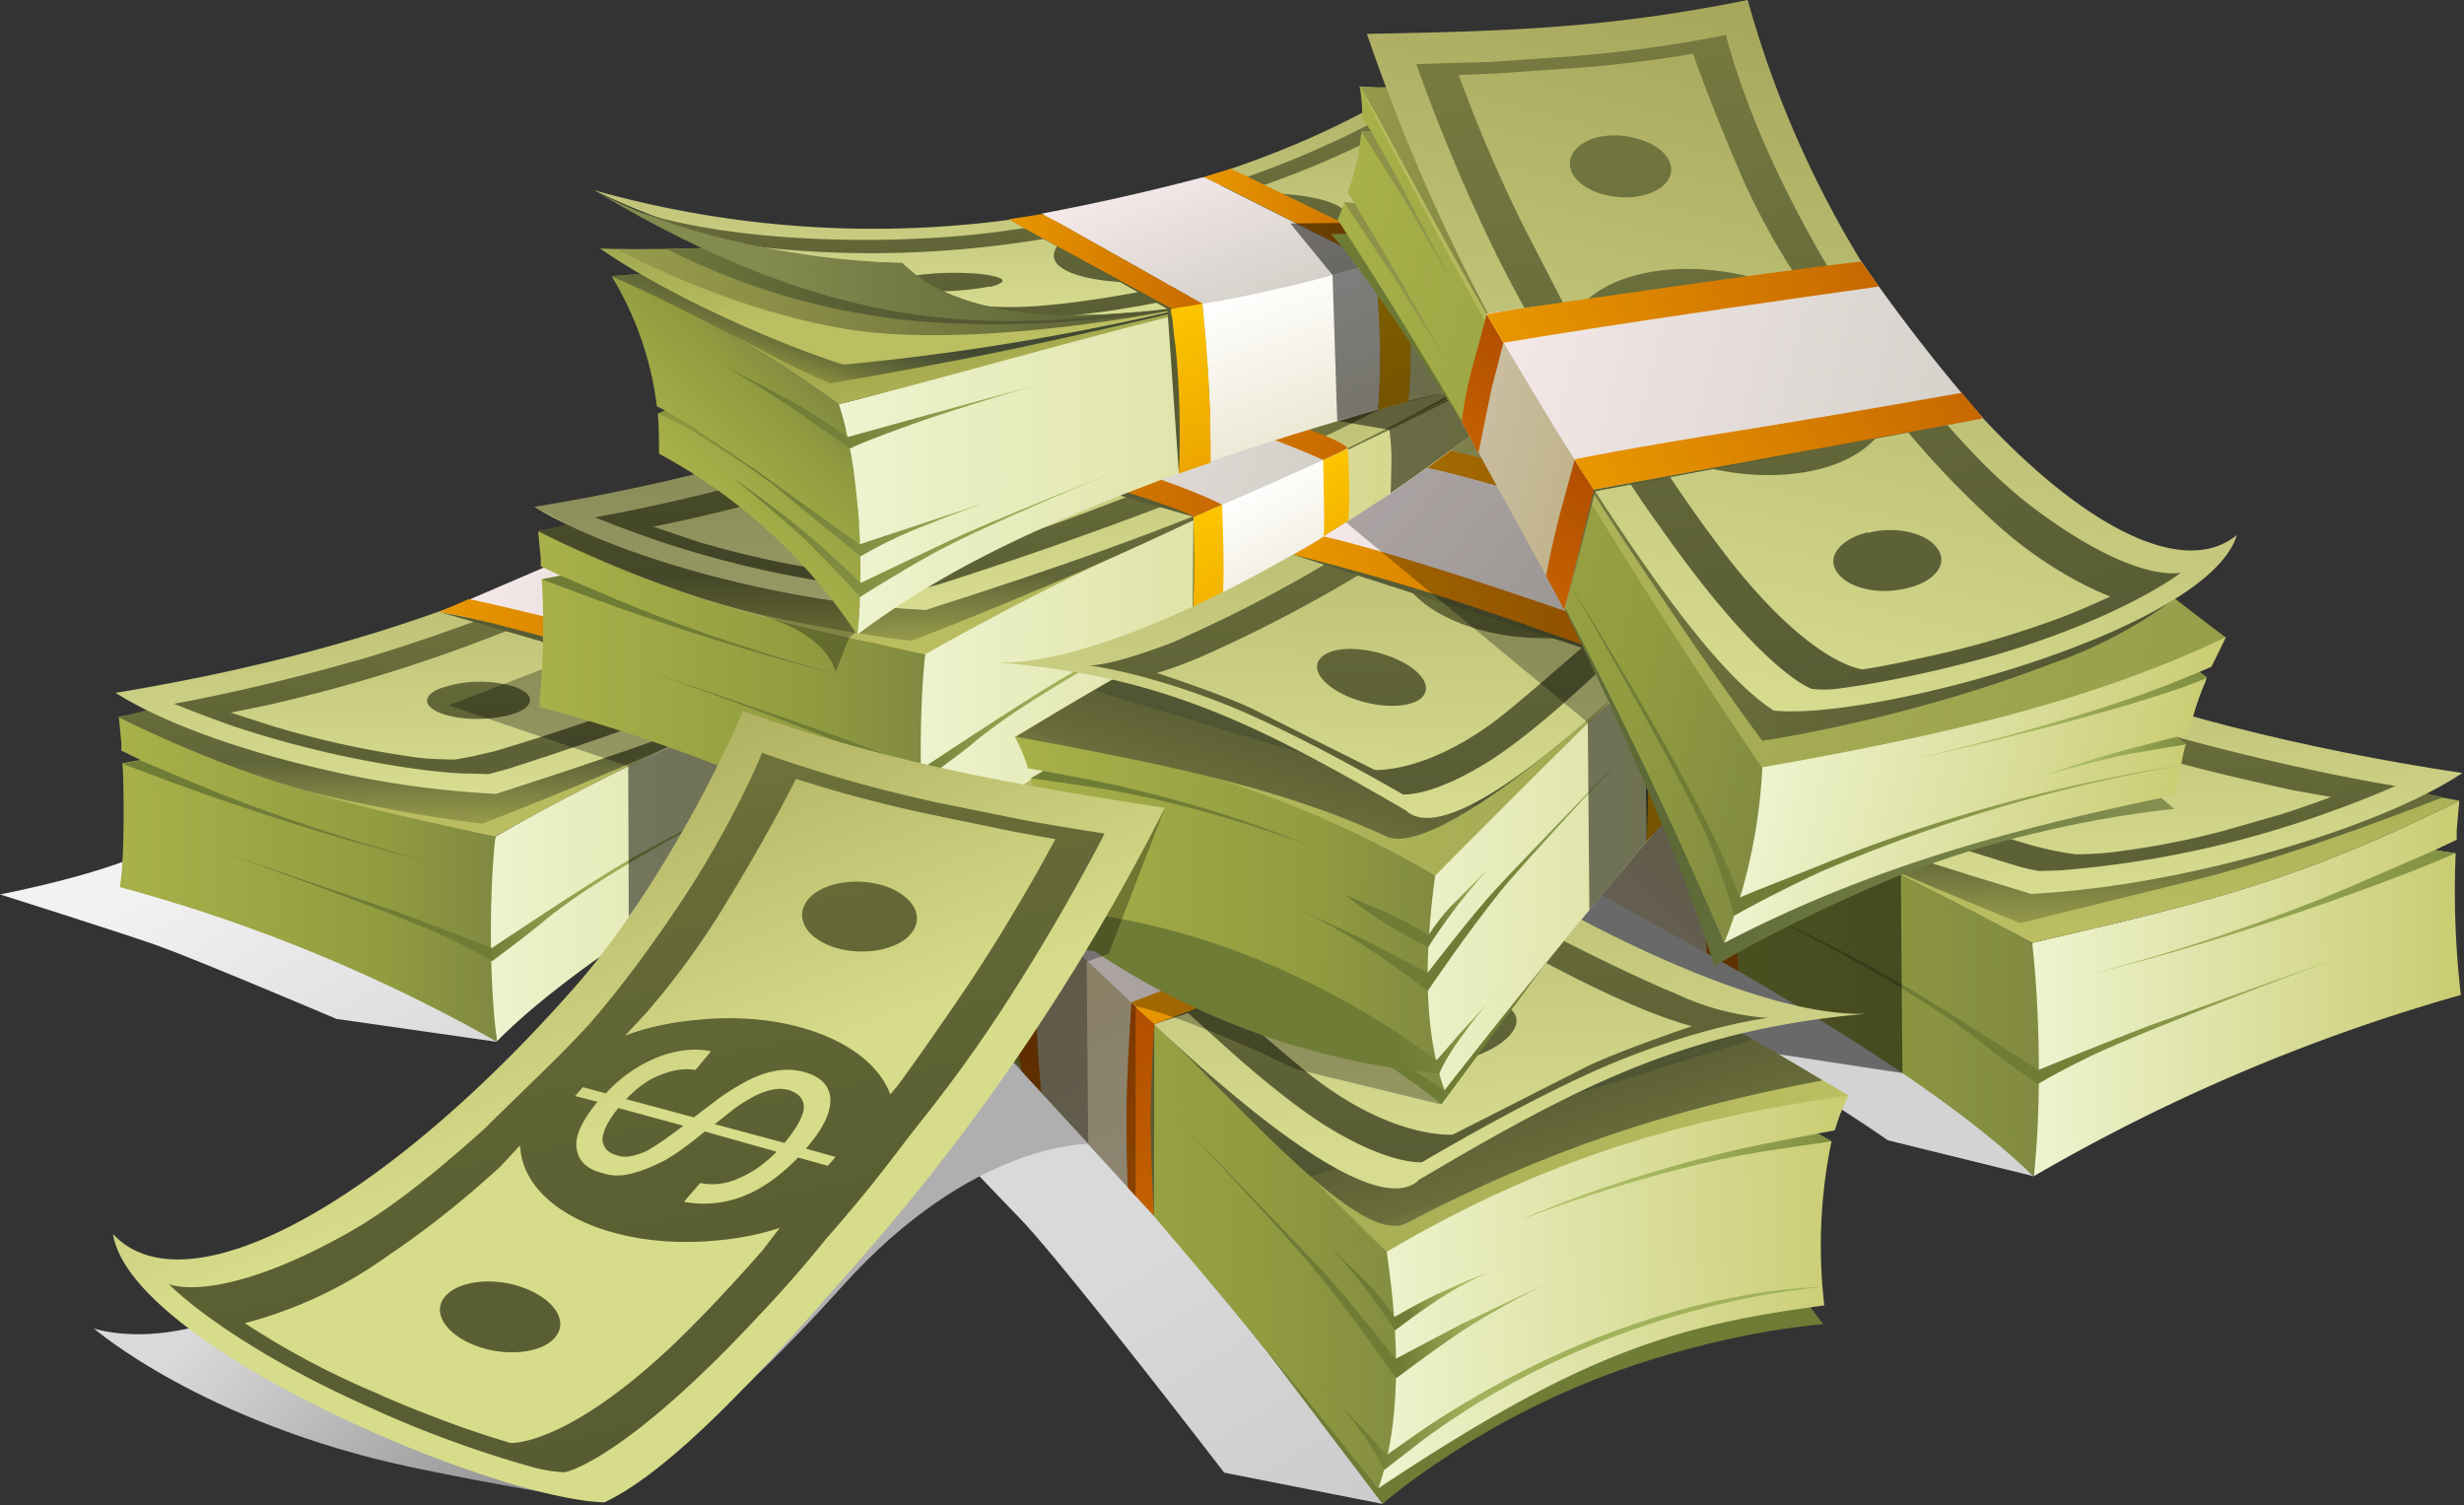 <svg xmlns="http://www.w3.org/2000/svg" xmlns:xlink="http://www.w3.org/1999/xlink" width="473" height="289" viewBox="0 0 473 289">
  <rect x="0" y="0" width="473" height="289" fill="#333333" stroke="none"/>
  <defs>
    <linearGradient id="linear-gradient" x1="251.6" x2="188.6" y1="307.9" y2="198.8" gradientTransform="translate(-6.53 -6.7) rotate(-.43)" gradientUnits="userSpaceOnUse">
      <stop offset="0" stop-color="#ccc"/>
      <stop offset=".5" stop-color="#d9d9d9"/>
    </linearGradient>
    <linearGradient id="linear-gradient-2" x1="75.6" x2="43.2" y1="226.2" y2="170.1" gradientTransform="translate(-6.53 -6.7) rotate(-.43)" gradientUnits="userSpaceOnUse">
      <stop offset="0" stop-color="#d9d9d9"/>
      <stop offset="1" stop-color="#f2f2f2"/>
    </linearGradient>
    <linearGradient id="linear-gradient-3" x1="368" x2="238.9" y1="156.8" y2="156.8" gradientTransform="translate(457.96 -10.15) rotate(179.57) scale(1 -1)" gradientUnits="userSpaceOnUse">
      <stop offset="0" stop-color="#eef4cf"/>
      <stop offset="1" stop-color="#cacc72"/>
    </linearGradient>
    <linearGradient id="linear-gradient-4" x1="436.3" x2="364.1" y1="176" y2="176" gradientTransform="translate(457.96 -10.15) rotate(179.57) scale(1 -1)" gradientUnits="userSpaceOnUse">
      <stop offset="0" stop-color="#a8b149"/>
      <stop offset=".7" stop-color="#919c40"/>
      <stop offset="1" stop-color="#808941"/>
    </linearGradient>
    <linearGradient id="linear-gradient-5" x1="337.6" x2="337.6" y1="168.1" y2="106.3" gradientTransform="translate(457.96 -10.15) rotate(179.57) scale(1 -1)" gradientUnits="userSpaceOnUse">
      <stop offset="0" stop-color="#bbbe61"/>
      <stop offset="1" stop-color="#959e49"/>
    </linearGradient>
    <linearGradient id="linear-gradient-6" x1="338.6" x2="338.6" y1="105.6" y2="165.5" gradientTransform="translate(457.96 -10.15) rotate(179.57) scale(1 -1)" gradientUnits="userSpaceOnUse">
      <stop offset="0" stop-color="#808443"/>
      <stop offset=".8" stop-color="#616639"/>
      <stop offset="1" stop-color="#969a4b"/>
    </linearGradient>
    <linearGradient id="linear-gradient-7" x1="416.8" x2="313.1" y1="175.8" y2="175.8" gradientTransform="translate(457.96 -10.15) rotate(179.57) scale(1 -1)" gradientUnits="userSpaceOnUse">
      <stop offset="0" stop-color="#6f7c35"/>
      <stop offset=".5" stop-color="#6f7c35"/>
      <stop offset=".5" stop-color="#738038"/>
      <stop offset=".6" stop-color="#8a9949"/>
      <stop offset=".7" stop-color="#9aaa55"/>
      <stop offset=".8" stop-color="#a3b45c"/>
      <stop offset="1" stop-color="#a7b85f"/>
    </linearGradient>
    <linearGradient id="linear-gradient-8" x1="337.3" x2="337.3" y1="159.8" y2="86" gradientTransform="translate(457.96 -10.15) rotate(179.57) scale(1 -1)" gradientUnits="userSpaceOnUse">
      <stop offset="0" stop-color="#d7dc90"/>
      <stop offset="1" stop-color="#a6a65b"/>
    </linearGradient>
    <linearGradient id="linear-gradient-9" x1="306.9" x2="294.1" y1="138.7" y2="161" gradientTransform="translate(457.96 -10.15) rotate(179.57) scale(1 -1)" gradientUnits="userSpaceOnUse">
      <stop offset="0" stop-color="#fff"/>
      <stop offset="1" stop-color="#ece8d5"/>
    </linearGradient>
    <linearGradient id="linear-gradient-10" x1="240.5" x2="270" y1="127.7" y2="127.7" gradientTransform="translate(457.96 -10.15) rotate(179.57) scale(1 -1)" gradientUnits="userSpaceOnUse">
      <stop offset="0" stop-color="#808e42"/>
      <stop offset=".6" stop-color="#a7b85f"/>
      <stop offset="1" stop-color="#b4c770"/>
    </linearGradient>
    <linearGradient id="linear-gradient-11" x1="435.6" x2="374.2" y1="163.1" y2="163.1" gradientTransform="translate(457.96 -10.15) rotate(179.57) scale(1 -1)" gradientUnits="userSpaceOnUse">
      <stop offset="0" stop-color="#6f7c35"/>
      <stop offset=".7" stop-color="#6f7c35"/>
      <stop offset=".9" stop-color="#76843a"/>
      <stop offset="1" stop-color="#829043"/>
    </linearGradient>
    <linearGradient xlink:href="#linear-gradient-10" id="linear-gradient-12" x1="239.6" x2="254" y1="114" y2="114"/>
    <linearGradient id="linear-gradient-13" x1="-69.8" x2="-61.3" y1="132.8" y2="156.3" gradientTransform="translate(235.75 -8.5) rotate(-.43)" gradientUnits="userSpaceOnUse">
      <stop offset="0" stop-color="#fcc500"/>
      <stop offset="1" stop-color="#eda600"/>
    </linearGradient>
    <linearGradient id="linear-gradient-14" x1="338.3" x2="337.5" y1="153" y2="91.2" gradientTransform="translate(457.96 -10.15) rotate(179.57) scale(1 -1)" gradientUnits="userSpaceOnUse">
      <stop offset="0" stop-color="#5c6136"/>
      <stop offset=".8" stop-color="#7c8042"/>
    </linearGradient>
    <linearGradient id="linear-gradient-15" x1="367.3" x2="294.1" y1="113.3" y2="140.7" gradientTransform="translate(457.96 -10.15) rotate(179.57) scale(1 -1)" gradientUnits="userSpaceOnUse">
      <stop offset="0" stop-color="#f5e9e9"/>
      <stop offset="1" stop-color="#d3d0c9"/>
    </linearGradient>
    <linearGradient id="linear-gradient-16" x1="288.9" x2="241.5" y1="245.4" y2="202.3" gradientTransform="translate(488.63 124.77) rotate(-138.14) scale(1 -1)" gradientUnits="userSpaceOnUse">
      <stop offset="0" stop-color="#e89700"/>
      <stop offset=".9" stop-color="#cb6e00"/>
      <stop offset="1" stop-color="#c76800"/>
    </linearGradient>
    <linearGradient xlink:href="#linear-gradient-13" id="linear-gradient-17" x1="-94.1" x2="-84.6" y1="143.4" y2="169.6"/>
    <linearGradient xlink:href="#linear-gradient-16" id="linear-gradient-18" x1="269.5" x2="228.1" y1="300.3" y2="249" gradientTransform="translate(487.57 142.87) rotate(-129.41) scale(1 -1)"/>
    <linearGradient xlink:href="#linear-gradient-4" id="linear-gradient-19" x1="252.5" x2="399.6" y1="177.9" y2="177.9" gradientTransform="translate(-6.53 -6.7) rotate(-.43)"/>
    <linearGradient xlink:href="#linear-gradient-3" id="linear-gradient-20" x1="395.2" x2="477.4" y1="199.7" y2="199.7" gradientTransform="translate(-6.53 -6.7) rotate(-.43)"/>
    <linearGradient xlink:href="#linear-gradient-5" id="linear-gradient-21" x1="364.9" x2="364.9" y1="190.7" y2="120.3" gradientTransform="translate(-6.53 -6.7) rotate(-.43)"/>
    <linearGradient xlink:href="#linear-gradient-6" id="linear-gradient-22" x1="363.3" x2="363.3" y1="119.5" y2="186.9" gradientTransform="translate(-6.53 -6.7) rotate(-.43)"/>
    <linearGradient id="linear-gradient-23" x1="337.1" x2="455.2" y1="199.5" y2="199.5" gradientTransform="translate(-6.53 -6.7) rotate(-.43)" gradientUnits="userSpaceOnUse">
      <stop offset="0" stop-color="#6f7c35"/>
      <stop offset=".5" stop-color="#6f7c35"/>
      <stop offset="1" stop-color="#a7b85f"/>
    </linearGradient>
    <linearGradient xlink:href="#linear-gradient-8" id="linear-gradient-24" x1="364.7" x2="364.7" y1="181.3" y2="97.1" gradientTransform="translate(-6.53 -6.7) rotate(-.43)"/>
    <linearGradient id="linear-gradient-25" x1="311.1" x2="334.8" y1="182.2" y2="158.6" gradientTransform="translate(-6.53 -6.7) rotate(-.43)" gradientUnits="userSpaceOnUse">
      <stop offset="0" stop-color="#cbbfa5"/>
      <stop offset="1" stop-color="#bfb287"/>
    </linearGradient>
    <linearGradient id="linear-gradient-26" x1="254.3" x2="288" y1="144.6" y2="144.6" gradientTransform="translate(-6.53 -6.7) rotate(-.43)" gradientUnits="userSpaceOnUse">
      <stop offset="0" stop-color="#8c9048"/>
      <stop offset="1" stop-color="#969a4b"/>
    </linearGradient>
    <linearGradient id="linear-gradient-27" x1="476.7" x2="406.7" y1="185" y2="185" gradientTransform="translate(-6.53 -6.7) rotate(-.43)" gradientUnits="userSpaceOnUse">
      <stop offset="0" stop-color="#829043"/>
      <stop offset="1" stop-color="#a7b85f"/>
    </linearGradient>
    <linearGradient xlink:href="#linear-gradient-26" id="linear-gradient-28" x1="253.3" x2="269.7" y1="129" y2="129"/>
    <linearGradient id="linear-gradient-29" x1="-90.9" x2="-81.1" y1="150.5" y2="177.2" gradientTransform="translate(215.68 -8.35) rotate(179.57) scale(1 -1)" gradientUnits="userSpaceOnUse">
      <stop offset="0" stop-color="#b24e00"/>
      <stop offset="1" stop-color="#c36100"/>
    </linearGradient>
    <linearGradient xlink:href="#linear-gradient-14" id="linear-gradient-30" x1="365.8" x2="364.9" y1="173.5" y2="103.1" gradientTransform="translate(-6.53 -6.7) rotate(-.43)"/>
    <linearGradient xlink:href="#linear-gradient-15" id="linear-gradient-31" x1="305.1" x2="407" y1="144.4" y2="144.4" gradientTransform="translate(-6.53 -6.7) rotate(-.43)"/>
    <linearGradient xlink:href="#linear-gradient-16" id="linear-gradient-32" x1="239.3" x2="305.6" y1="252.3" y2="252.3" gradientTransform="translate(-35.19 128.66) rotate(-42.71)"/>
    <linearGradient xlink:href="#linear-gradient-29" id="linear-gradient-33" x1="-118.5" x2="-107.7" y1="162.5" y2="192.4"/>
    <linearGradient xlink:href="#linear-gradient-16" id="linear-gradient-34" x1="222" x2="283.2" y1="307.5" y2="307.5" gradientTransform="translate(-33.86 146.74) rotate(-51.44)"/>
    <linearGradient id="linear-gradient-35" x1="121.7" x2="242.9" y1="227.3" y2="227.3" gradientTransform="translate(417.92 -9.38) rotate(167.89) scale(1 -1)" gradientUnits="userSpaceOnUse">
      <stop offset="0" stop-color="#6f7c35"/>
      <stop offset="1" stop-color="#6f7c35"/>
    </linearGradient>
    <linearGradient xlink:href="#linear-gradient-4" id="linear-gradient-36" x1="300.6" x2="182.7" y1="220.9" y2="220.9" gradientTransform="translate(452.82 -14.16) rotate(178.47) scale(1 -1)"/>
    <linearGradient xlink:href="#linear-gradient-3" id="linear-gradient-37" x1="196.2" x2="103.9" y1="256.8" y2="256.8" gradientTransform="translate(452.82 -14.16) rotate(178.47) scale(1 -1)"/>
    <linearGradient xlink:href="#linear-gradient-5" id="linear-gradient-38" x1="103.9" x2="301" y1="190.7" y2="190.7" gradientTransform="translate(452.82 -14.16) rotate(178.47) scale(1 -1)"/>
    <linearGradient id="linear-gradient-39" x1="187.5" x2="122.8" y1="330.8" y2="301.9" gradientTransform="translate(526.24 6.62) rotate(-157.4) scale(1 -1)" gradientUnits="userSpaceOnUse">
      <stop offset="0" stop-color="#6f7c35"/>
      <stop offset=".6" stop-color="#6f7c35"/>
      <stop offset=".8" stop-color="#a1b25b"/>
    </linearGradient>
    <linearGradient id="linear-gradient-40" x1="157.8" x2="130.1" y1="326.4" y2="314" gradientTransform="translate(526.24 6.62) rotate(-157.4) scale(1 -1)" gradientUnits="userSpaceOnUse">
      <stop offset="0" stop-color="#6f7c35"/>
      <stop offset=".5" stop-color="#6f7c35"/>
      <stop offset=".5" stop-color="#717e36"/>
      <stop offset=".6" stop-color="#889748"/>
      <stop offset=".7" stop-color="#99a955"/>
      <stop offset=".8" stop-color="#a3b45c"/>
      <stop offset="1" stop-color="#a7b85f"/>
    </linearGradient>
    <linearGradient id="linear-gradient-41" x1="152.4" x2="63.7" y1="344.5" y2="304.8" gradientTransform="translate(526.24 6.62) rotate(-157.4) scale(1 -1)" gradientUnits="userSpaceOnUse">
      <stop offset=".1" stop-color="#6f7c35"/>
      <stop offset=".3" stop-color="#a1b25b"/>
    </linearGradient>
    <linearGradient id="linear-gradient-42" x1="203.8" x2="203.8" y1="190.2" y2="66.2" gradientTransform="translate(417.6 -11.77) rotate(162.78) scale(1 -1)" gradientUnits="userSpaceOnUse">
      <stop offset="0" stop-color="#6f733d"/>
      <stop offset="0" stop-color="#6a6e3b"/>
      <stop offset=".1" stop-color="#5d6136"/>
      <stop offset=".1" stop-color="#4f5432"/>
      <stop offset="1" stop-color="#969a4b"/>
    </linearGradient>
    <linearGradient xlink:href="#linear-gradient-25" id="linear-gradient-43" x1="232.6" x2="265.7" y1="238.2" y2="180.8" gradientTransform="translate(452.82 -14.16) rotate(178.47) scale(1 -1)"/>
    <linearGradient xlink:href="#linear-gradient-11" id="linear-gradient-44" x1="247.2" x2="300.6" y1="160" y2="160" gradientTransform="translate(452.82 -14.16) rotate(178.47) scale(1 -1)"/>
    <linearGradient xlink:href="#linear-gradient-8" id="linear-gradient-45" x1="200.5" x2="200.5" y1="232.3" y2="125.7" gradientTransform="translate(452.82 -14.16) rotate(178.47) scale(1 -1)"/>
    <linearGradient xlink:href="#linear-gradient-10" id="linear-gradient-46" x1="107.4" x2="167.5" y1="236.4" y2="236.4" gradientTransform="translate(452.82 -14.16) rotate(178.47) scale(1 -1)"/>
    <linearGradient id="linear-gradient-47" x1="258.8" x2="258.6" y1="233.1" y2="139.8" gradientTransform="translate(-6.53 -6.7) rotate(-.43)" gradientUnits="userSpaceOnUse">
      <stop offset="0" stop-color="#575c34"/>
      <stop offset=".7" stop-color="#6c703c"/>
      <stop offset="1" stop-color="#767a40"/>
    </linearGradient>
    <linearGradient xlink:href="#linear-gradient-15" id="linear-gradient-48" x1="239.4" x2="184.7" y1="206.1" y2="154.8" gradientTransform="translate(452.82 -14.16) rotate(178.47) scale(1 -1)"/>
    <linearGradient xlink:href="#linear-gradient-16" id="linear-gradient-49" x1="272.4" x2="201.5" y1="189" y2="174.8" gradientTransform="translate(498.26 29.33) rotate(-169.12) scale(1 -1)"/>
    <linearGradient xlink:href="#linear-gradient-29" id="linear-gradient-50" x1="233.1" x2="245.9" y1="203.2" y2="238.4" gradientTransform="translate(452.82 -14.16) rotate(178.47) scale(1 -1)"/>
    <linearGradient xlink:href="#linear-gradient-16" id="linear-gradient-51" x1="247.1" x2="169.9" y1="203.8" y2="188.4" gradientTransform="translate(498.26 29.33) rotate(-169.12) scale(1 -1)"/>
    <linearGradient xlink:href="#linear-gradient-29" id="linear-gradient-52" x1="254.8" x2="266.6" y1="181.8" y2="214.3" gradientTransform="translate(452.82 -14.16) rotate(178.47) scale(1 -1)"/>
    <linearGradient xlink:href="#linear-gradient-26" id="linear-gradient-53" x1="295.5" x2="265.7" y1="168.8" y2="202.8" gradientTransform="translate(452.82 -14.16) rotate(178.47) scale(1 -1)"/>
    <linearGradient xlink:href="#linear-gradient-3" id="linear-gradient-54" x1="285.3" x2="152.5" y1="122.1" y2="122.1"/>
    <linearGradient xlink:href="#linear-gradient-4" id="linear-gradient-55" x1="355.5" x2="281.3" y1="141.8" y2="141.8"/>
    <linearGradient xlink:href="#linear-gradient-5" id="linear-gradient-56" x1="254" x2="254" y1="133.7" y2="70.1"/>
    <linearGradient xlink:href="#linear-gradient-6" id="linear-gradient-57" x1="255.1" x2="255.1" y1="69.4" y2="131"/>
    <linearGradient xlink:href="#linear-gradient-7" id="linear-gradient-58" x1="335.4" x2="228.9" y1="141.6" y2="141.6"/>
    <linearGradient xlink:href="#linear-gradient-8" id="linear-gradient-59" x1="253.7" x2="253.7" y1="125.2" y2="49.2"/>
    <linearGradient xlink:href="#linear-gradient-9" id="linear-gradient-60" x1="222.5" x2="209.3" y1="103.5" y2="126.3"/>
    <linearGradient xlink:href="#linear-gradient-10" id="linear-gradient-61" x1="154.1" x2="184.5" y1="92.1" y2="92.1"/>
    <linearGradient xlink:href="#linear-gradient-11" id="linear-gradient-62" x1="354.9" x2="291.7" y1="128.6" y2="128.6"/>
    <linearGradient xlink:href="#linear-gradient-10" id="linear-gradient-63" x1="153.2" x2="168" y1="78" y2="78"/>
    <linearGradient xlink:href="#linear-gradient-13" id="linear-gradient-64" x1="15" x2="23.8" y1="97.4" y2="121.5"/>
    <linearGradient xlink:href="#linear-gradient-14" id="linear-gradient-65" x1="254.8" x2="253.9" y1="118.2" y2="54.6"/>
    <linearGradient xlink:href="#linear-gradient-15" id="linear-gradient-66" x1="284.6" x2="209.3" y1="77.3" y2="105.5"/>
    <linearGradient xlink:href="#linear-gradient-16" id="linear-gradient-67" x1="251.4" x2="202.6" y1="162.9" y2="118.6"/>
    <linearGradient xlink:href="#linear-gradient-13" id="linear-gradient-68" x1="-9.9" x2="-.1" y1="108.3" y2="135.2"/>
    <linearGradient xlink:href="#linear-gradient-16" id="linear-gradient-69" x1="245.2" x2="202.5" y1="213.8" y2="161.1" gradientTransform="translate(487.57 142.87) rotate(-129.41) scale(1 -1)"/>
    <linearGradient xlink:href="#linear-gradient-35" id="linear-gradient-70" x1="198.3" x2="308.4" y1="135.7" y2="135.7" gradientTransform="translate(35.83 -6.28) rotate(11.7)"/>
    <linearGradient xlink:href="#linear-gradient-3" id="linear-gradient-71" x1="268.7" x2="375.7" y1="147.2" y2="147.2" gradientTransform="translate(.67 -10.41) rotate(1.12)"/>
    <linearGradient xlink:href="#linear-gradient-4" id="linear-gradient-72" x1="197.1" x2="280.9" y1="179.8" y2="179.8" gradientTransform="translate(.67 -10.41) rotate(1.12)"/>
    <linearGradient xlink:href="#linear-gradient-5" id="linear-gradient-73" x1="197.1" x2="376.1" y1="119.8" y2="119.8" gradientTransform="translate(.67 -10.41) rotate(1.12)"/>
    <linearGradient xlink:href="#linear-gradient-23" id="linear-gradient-74" x1="230.6" x2="301.9" y1="286" y2="286" gradientTransform="translate(-71.84 11.52) rotate(-23.01)"/>
    <linearGradient xlink:href="#linear-gradient-23" id="linear-gradient-75" x1="241.1" x2="268.5" y1="284.3" y2="284.3" gradientTransform="translate(-71.84 11.52) rotate(-23.01)"/>
    <linearGradient id="linear-gradient-76" x1="186" x2="260.9" y1="285.8" y2="285.8" gradientTransform="translate(-71.84 11.52) rotate(-23.01)" gradientUnits="userSpaceOnUse">
      <stop offset="0" stop-color="#6f7c35"/>
      <stop offset=".7" stop-color="#6f7c35"/>
      <stop offset=".8" stop-color="#76843a"/>
      <stop offset=".9" stop-color="#8b9a4a"/>
      <stop offset="1" stop-color="#a7b85f"/>
    </linearGradient>
    <linearGradient xlink:href="#linear-gradient-42" id="linear-gradient-77" x1="264.3" x2="264.3" y1="95.3" y2="-18.8" gradientTransform="translate(36.01 -7.68) rotate(16.81)"/>
    <linearGradient xlink:href="#linear-gradient-9" id="linear-gradient-78" x1="320.3" x2="337.7" y1="129.4" y2="144" gradientTransform="translate(.67 -10.41) rotate(1.12)"/>
    <linearGradient id="linear-gradient-79" x1="327.2" x2="375.7" y1="91.9" y2="91.9" gradientTransform="translate(.67 -10.41) rotate(1.12)" gradientUnits="userSpaceOnUse">
      <stop offset="0" stop-color="#959e49"/>
      <stop offset="1" stop-color="#878d4a"/>
    </linearGradient>
    <linearGradient xlink:href="#linear-gradient-8" id="linear-gradient-80" x1="284.8" x2="284.8" y1="162.4" y2="62.4" gradientTransform="translate(.67 -10.41) rotate(1.12)"/>
    <linearGradient xlink:href="#linear-gradient-11" id="linear-gradient-81" x1="200.3" x2="254.8" y1="161.4" y2="161.4" gradientTransform="translate(.67 -10.41) rotate(1.12)"/>
    <linearGradient xlink:href="#linear-gradient-47" id="linear-gradient-82" x1="292.5" x2="292.3" y1="162.3" y2="78.1"/>
    <linearGradient xlink:href="#linear-gradient-15" id="linear-gradient-83" x1="269.4" x2="321.6" y1="88.8" y2="132.5" gradientTransform="translate(.67 -10.41) rotate(1.12)"/>
    <linearGradient xlink:href="#linear-gradient-16" id="linear-gradient-84" x1="300.9" x2="362.1" y1="132.8" y2="132.8" gradientTransform="translate(-44.24 32.65) rotate(-11.3)"/>
    <linearGradient xlink:href="#linear-gradient-13" id="linear-gradient-85" x1="314.4" x2="326" y1="131.1" y2="163.1" gradientTransform="translate(.67 -10.41) rotate(1.12)"/>
    <linearGradient xlink:href="#linear-gradient-16" id="linear-gradient-86" x1="272.4" x2="339" y1="145.9" y2="145.9" gradientTransform="translate(-44.24 32.65) rotate(-11.3)"/>
    <linearGradient xlink:href="#linear-gradient-13" id="linear-gradient-87" x1="334.1" x2="344.8" y1="111.8" y2="141.2" gradientTransform="translate(.67 -10.41) rotate(1.12)"/>
    <linearGradient xlink:href="#linear-gradient-10" id="linear-gradient-88" x1="371" x2="344" y1="100" y2="130.8" gradientTransform="translate(.67 -10.41) rotate(1.12)"/>
    <linearGradient id="linear-gradient-89" x1="306.1" x2="341.2" y1="59.5" y2="59.5" gradientTransform="translate(-6.53 -6.7) rotate(-.43)" gradientUnits="userSpaceOnUse">
      <stop offset="0" stop-color="#99a45d"/>
      <stop offset="1" stop-color="#73844f"/>
    </linearGradient>
    <linearGradient id="linear-gradient-90" x1="315.5" x2="324.6" y1="70.5" y2="86.2" gradientTransform="translate(-6.53 -6.7) rotate(-.43)" gradientUnits="userSpaceOnUse">
      <stop offset="0" stop-color="#adaf5c"/>
      <stop offset=".1" stop-color="#b0b15c"/>
      <stop offset=".3" stop-color="#99a45d"/>
      <stop offset=".6" stop-color="#73844f"/>
      <stop offset="1" stop-color="#b8b65c"/>
    </linearGradient>
    <linearGradient xlink:href="#linear-gradient-4" id="linear-gradient-91" x1="139.8" x2="161.7" y1="102.2" y2="80.3" gradientTransform="translate(-6.53 -6.7) rotate(-.43)"/>
    <linearGradient xlink:href="#linear-gradient-3" id="linear-gradient-92" x1="166.9" x2="342.8" y1="88.5" y2="88.5" gradientTransform="translate(-6.53 -6.7) rotate(-.43)"/>
    <linearGradient id="linear-gradient-93" x1="180.5" x2="174.9" y1="83.1" y2="51.5" gradientTransform="translate(-6.53 -6.7) rotate(-.43)" gradientUnits="userSpaceOnUse">
      <stop offset="0" stop-color="#acaf53"/>
      <stop offset="1" stop-color="#869234"/>
    </linearGradient>
    <linearGradient xlink:href="#linear-gradient-89" id="linear-gradient-94" x1="276.1" x2="342.6" y1="52.1" y2="52.1"/>
    <linearGradient id="linear-gradient-95" x1="184.8" x2="172.1" y1="49.1" y2="84" gradientTransform="translate(-6.53 -6.7) rotate(-.43)" gradientUnits="userSpaceOnUse">
      <stop offset=".6" stop-color="#424932"/>
      <stop offset=".7" stop-color="#4e5434"/>
      <stop offset=".9" stop-color="#6e7439"/>
      <stop offset="1" stop-color="#878c3e"/>
    </linearGradient>
    <linearGradient id="linear-gradient-96" x1="145.1" x2="204.1" y1="86" y2="86" gradientTransform="translate(-6.53 -6.7) rotate(-.43)" gradientUnits="userSpaceOnUse">
      <stop offset="0" stop-color="#6f7c35"/>
      <stop offset=".3" stop-color="#717f37"/>
      <stop offset=".5" stop-color="#7b893e"/>
      <stop offset=".7" stop-color="#8b9a4a"/>
      <stop offset=".9" stop-color="#a1b15a"/>
      <stop offset=".9" stop-color="#a7b85f"/>
    </linearGradient>
    <linearGradient id="linear-gradient-97" x1="146.4" x2="219.2" y1="110.9" y2="110.9" gradientTransform="translate(-6.53 -6.7) rotate(-.43)" gradientUnits="userSpaceOnUse">
      <stop offset="0" stop-color="#6f7c35"/>
      <stop offset="1" stop-color="#a7b85f"/>
    </linearGradient>
    <linearGradient xlink:href="#linear-gradient-5" id="linear-gradient-98" x1="233" x2="231.8" y1="64.6" y2="42.6" gradientTransform="translate(-6.53 -6.7) rotate(-.43)"/>
    <linearGradient id="linear-gradient-99" x1="240.9" x2="124.5" y1="60.6" y2="60.6" gradientTransform="translate(-6.53 -6.7) rotate(-.43)" gradientUnits="userSpaceOnUse">
      <stop offset="0" stop-color="#4f5432"/>
      <stop offset=".1" stop-color="#595d35"/>
      <stop offset=".5" stop-color="#7a7e41"/>
      <stop offset=".8" stop-color="#8e9248"/>
      <stop offset="1" stop-color="#969a4b"/>
    </linearGradient>
    <linearGradient id="linear-gradient-100" x1="240.9" x2="134.1" y1="59.6" y2="59.6" gradientTransform="translate(-6.53 -6.7) rotate(-.43)" gradientUnits="userSpaceOnUse">
      <stop offset="0" stop-color="#4f5432"/>
      <stop offset=".4" stop-color="#515732"/>
      <stop offset=".7" stop-color="#596035"/>
      <stop offset=".9" stop-color="#677039"/>
      <stop offset="1" stop-color="#6d773b"/>
    </linearGradient>
    <linearGradient id="linear-gradient-101" x1="238.8" x2="333.5" y1="45.1" y2="45.1" gradientTransform="translate(-6.53 -6.7) rotate(-.43)" gradientUnits="userSpaceOnUse">
      <stop offset="0" stop-color="#424932"/>
      <stop offset=".2" stop-color="#4b5134"/>
      <stop offset=".5" stop-color="#636839"/>
      <stop offset="1" stop-color="#8b8c43"/>
      <stop offset="1" stop-color="#8f9044"/>
    </linearGradient>
    <linearGradient xlink:href="#linear-gradient-8" id="linear-gradient-102" x1="233.6" x2="233.6" y1="68.8" y2="17.1" gradientTransform="translate(-6.53 -6.7) rotate(-.43)"/>
    <linearGradient id="linear-gradient-103" x1="149.2" x2="195.4" y1="105.9" y2="105.9" gradientTransform="translate(-6.53 -6.7) rotate(-.43)" gradientUnits="userSpaceOnUse">
      <stop offset="0" stop-color="#6f7c35"/>
      <stop offset=".2" stop-color="#758239"/>
      <stop offset=".6" stop-color="#879547"/>
      <stop offset="1" stop-color="#a3b45c"/>
      <stop offset="1" stop-color="#a7b85f"/>
    </linearGradient>
    <linearGradient xlink:href="#linear-gradient-9" id="linear-gradient-104" x1="248.3" x2="259" y1="62.1" y2="91.5" gradientTransform="translate(-6.53 -6.7) rotate(-.43)"/>
    <linearGradient xlink:href="#linear-gradient-13" id="linear-gradient-105" x1="268.5" x2="277.9" y1="59.4" y2="85.2" gradientTransform="translate(-6.53 -6.7) rotate(-.43)"/>
    <linearGradient id="linear-gradient-106" x1="140.9" x2="145.1" y1="95.9" y2="91.7" gradientTransform="translate(-6.53 -6.7) rotate(-.43)" gradientUnits="userSpaceOnUse">
      <stop offset=".4" stop-color="#8b973d"/>
      <stop offset="1" stop-color="#6f7c35"/>
    </linearGradient>
    <linearGradient xlink:href="#linear-gradient-27" id="linear-gradient-107" x1="345.3" x2="303.8" y1="16.2" y2="16.2" gradientTransform="translate(-3.35 -20.54) rotate(9.9)"/>
    <linearGradient xlink:href="#linear-gradient-47" id="linear-gradient-108" x1="233.7" x2="232.6" y1="72.6" y2="20.5"/>
    <linearGradient xlink:href="#linear-gradient-16" id="linear-gradient-109" x1="237.2" x2="276" y1="50.1" y2="50.1" gradientTransform="translate(-6.53 -6.7) rotate(-.43)"/>
    <linearGradient xlink:href="#linear-gradient-15" id="linear-gradient-110" x1="232.7" x2="243.4" y1="39.6" y2="68.9" gradientTransform="translate(-6.53 -6.7) rotate(-.43)"/>
    <linearGradient id="linear-gradient-111" x1="227.8" x2="120.2" y1="57" y2="57" gradientTransform="translate(-6.53 -6.7) rotate(-.43)" gradientUnits="userSpaceOnUse">
      <stop offset="0" stop-color="#575f34"/>
      <stop offset=".7" stop-color="#838b4e"/>
    </linearGradient>
    <linearGradient xlink:href="#linear-gradient-111" id="linear-gradient-112" x1="230.8" x2="230.3" y1="67.6" y2="67.6"/>
    <linearGradient xlink:href="#linear-gradient-13" id="linear-gradient-113" x1="229.1" x2="239.5" y1="68.2" y2="96.7" gradientTransform="translate(-6.53 -6.7) rotate(-.43)"/>
    <linearGradient xlink:href="#linear-gradient-16" id="linear-gradient-114" x1="199.8" x2="236.8" y1="58.5" y2="58.5" gradientTransform="translate(-6.53 -6.7) rotate(-.43)"/>
    <linearGradient id="linear-gradient-115" x1="299.2" x2="482.5" y1="135.3" y2="135.3" gradientTransform="translate(-14.4 -111.51) rotate(13.64)" gradientUnits="userSpaceOnUse">
      <stop offset="0" stop-color="#6f7c35"/>
      <stop offset=".5" stop-color="#5c6836"/>
      <stop offset="1" stop-color="#859051"/>
    </linearGradient>
    <linearGradient xlink:href="#linear-gradient-5" id="linear-gradient-116" x1="297.9" x2="484.4" y1="103.5" y2="103.5" gradientTransform="translate(-14.4 -111.51) rotate(13.64)"/>
    <linearGradient xlink:href="#linear-gradient-4" id="linear-gradient-117" x1="297.9" x2="410.6" y1="131.2" y2="131.2" gradientTransform="translate(-14.4 -111.51) rotate(13.64)"/>
    <linearGradient xlink:href="#linear-gradient-3" id="linear-gradient-118" x1="403.8" x2="484.4" y1="163" y2="163" gradientTransform="translate(-14.4 -111.51) rotate(13.64)"/>
    <linearGradient id="linear-gradient-119" x1="473.2" x2="297.9" y1="102.7" y2="102.7" gradientTransform="translate(-14.4 -111.51) rotate(13.64)" gradientUnits="userSpaceOnUse">
      <stop offset="0" stop-color="#4f5432"/>
      <stop offset=".2" stop-color="#5a5e35"/>
      <stop offset=".7" stop-color="#777c40"/>
      <stop offset="1" stop-color="#969a4b"/>
    </linearGradient>
    <linearGradient xlink:href="#linear-gradient-23" id="linear-gradient-120" x1="255.5" x2="376.2" y1="138.4" y2="138.4" gradientTransform="translate(125.17 -111.41) rotate(25.48)"/>
    <linearGradient xlink:href="#linear-gradient-10" id="linear-gradient-121" x1="303.8" x2="303.8" y1="33.9" y2="59.3" gradientTransform="translate(255.1 -121.79) rotate(51.96)"/>
    <linearGradient xlink:href="#linear-gradient-10" id="linear-gradient-122" x1="290.4" x2="290.4" y1="23.2" y2="80.3" gradientTransform="translate(255.1 -121.79) rotate(51.96)"/>
    <linearGradient xlink:href="#linear-gradient-26" id="linear-gradient-123" x1="232.1" x2="264.7" y1="49.1" y2="49.1" gradientTransform="translate(78.38 -113.67) rotate(30.26)"/>
    <linearGradient xlink:href="#linear-gradient-26" id="linear-gradient-124" x1="218.3" x2="249.4" y1="31.4" y2="31.4" gradientTransform="translate(89.28 -111.35) rotate(32.17)"/>
    <linearGradient xlink:href="#linear-gradient-8" id="linear-gradient-125" x1="389.3" x2="389.3" y1="157.2" y2="25.9" gradientTransform="translate(-14.4 -111.51) rotate(13.64)"/>
    <linearGradient xlink:href="#linear-gradient-25" id="linear-gradient-126" x1="331.8" x2="359.8" y1="122.1" y2="122.1" gradientTransform="translate(-14.4 -111.51) rotate(13.64)"/>
    <linearGradient xlink:href="#linear-gradient-29" id="linear-gradient-127" x1="-86.9" x2="-79.7" y1="79.7" y2="99.5" gradientTransform="translate(239.55 -40.12) rotate(-158.68) scale(1 -1)"/>
    <linearGradient xlink:href="#linear-gradient-29" id="linear-gradient-128" x1="-113.4" x2="-105.5" y1="99.7" y2="121.3" gradientTransform="translate(239.55 -40.12) rotate(-158.68) scale(1 -1)"/>
    <linearGradient xlink:href="#linear-gradient-47" id="linear-gradient-129" x1="365.5" x2="339.9" y1="140.6" y2="13.8"/>
    <linearGradient xlink:href="#linear-gradient-15" id="linear-gradient-130" x1="331.8" x2="429.2" y1="96.8" y2="96.8" gradientTransform="translate(-14.4 -111.51) rotate(13.64)"/>
    <linearGradient xlink:href="#linear-gradient-16" id="linear-gradient-131" x1="266.7" x2="338.7" y1="256.3" y2="256.3" gradientTransform="translate(-48.49 11.53) rotate(-29.7)"/>
    <linearGradient xlink:href="#linear-gradient-16" id="linear-gradient-132" x1="284.9" x2="357.1" y1="191.1" y2="191.1" gradientTransform="translate(-45.08 -5.96) rotate(-20.97)"/>
    <linearGradient id="linear-gradient-133" x1="110.4" x2="68.2" y1="313.1" y2="240.1" gradientTransform="translate(-79.39 26.61) rotate(-17.22)" gradientUnits="userSpaceOnUse">
      <stop offset="0" stop-color="gray"/>
      <stop offset="1" stop-color="#d9d9d9"/>
    </linearGradient>
    <linearGradient id="linear-gradient-134" x1="329.2" x2="356.9" y1="294.7" y2="193.3" gradientTransform="translate(434.62 -93.37) rotate(174.24) scale(1 -1)" gradientUnits="userSpaceOnUse">
      <stop offset=".2" stop-color="#d7dc8a"/>
      <stop offset="1" stop-color="#a6a656"/>
    </linearGradient>
    <linearGradient id="linear-gradient-135" x1="142" x2="117.7" y1="284.3" y2="164.2" gradientTransform="translate(-6.53 -6.7) rotate(-.43)" gradientUnits="userSpaceOnUse">
      <stop offset="0" stop-color="#575c32"/>
      <stop offset=".4" stop-color="#5b6033"/>
      <stop offset=".9" stop-color="#676c38"/>
      <stop offset="1" stop-color="#6d723a"/>
    </linearGradient>
  </defs>
  <g id="money">
    <path fill="url(#linear-gradient)" d="m237 244.1 28.4 44.6-30.4-6s-30.8-40.1-39.3-48.9a1154 1154 0 0 1-30.2-32.4l25.6-2.8z"/>
    <path fill="url(#linear-gradient-2)" d="m95.4 200-30.8-4.4S38 184.3 30.2 181.5c-8-2.8-30.2-9.8-30.2-9.8s26.2-5 32.8-11c6-5.4 16.4-3.2 16.4-3.2l31.2 4.5z"/>
    <path fill="#d3d3d3" d="m362 181.2 28.4 44.6-28-6.9s-19.4-13.8-48.1-28.3c-19.2-9.7-17.7-14.5-17.7-14.5l21.2-18.4z"/>
    <g id="_5">
      <path fill="url(#linear-gradient-3)" fill-rule="evenodd" d="M218.8 123.9a1509 1509 0 0 0-69.5 38c-24.5 14.4-43.5 27.4-53.9 38l-4-23.6 3.7-15.7c40.8-23.6 82.6-36.4 124.8-62.6l-.4 1.7v1l-2 1.2h1.7l-.1.6a50 50 0 0 0-.7 8l-2.5 1.3h2.5v.5c0 1.3.2 10.2.4 11.6"/>
      <path fill="url(#linear-gradient-4)" fill-rule="evenodd" d="M95.4 200A311 311 0 0 0 23 170.3c.9-5.2.8-17.1.6-22.4l-.1-1.4 3.5-.6-3.7-1.8v-1.5l-.5-5c27 13 41.6 16.3 72.3 23-1.2 11-1.2 28.1.3 39.2"/>
      <path fill="url(#linear-gradient-5)" fill-rule="evenodd" d="M95 160.6c-30.6-6.6-45.2-10-72.2-23l5.7-1a190 190 0 0 0 66.7 15.8 813 813 0 0 0 50.9-19.5c1.5-.3.3 1.5.4 2.1A569 569 0 0 0 95 160.6m79.4-38.3c14.9-7 30.4-15 45.5-24.4h-4.5a822 822 0 0 1-41 22z"/>
      <path fill="url(#linear-gradient-6)" fill-rule="evenodd" d="M22.8 137.7c19.2-5 164.4-40.2 164.4-40.2s27 .5 30.5.4c-4.6 3-13.4 9.4-43.3 24.4-9.8 4.8-19.1 8.5-29 13.2-25.2 12.1-52.8 22.6-52.8 22.6s-11.2-1.1-28.5-5c-19.8-4.4-41.3-15.4-41.3-15.4Z"/>
      <path fill="url(#linear-gradient-7)" fill-rule="evenodd" d="M94.4 182s18.2-12.2 25.6-16.5c8.5-5 26-13.5 26-13.5s-29.9 14.7-42.4 25.5c-2.4 2-9.1 7-9.1 7s-3.2-2-9-4.7c-11.1-5.1-43-16.3-43-16.3l33.3 11.4c7 2.5 18.6 7.1 18.6 7.1Z"/>
      <path fill="url(#linear-gradient-8)" fill-rule="evenodd" d="M157 78c-37.4 28.8-80.3 46-134.8 55 8.9 5.7 24.5 11.3 41.2 15a186 186 0 0 0 31.8 4.4c50.5-16.2 84-29.6 125.7-57.6-26.5 0-54.2-5.3-63.8-16.7Z"/>
      <path fill="url(#linear-gradient-9)" fill-rule="evenodd" d="M144.9 164.4c1-9.2.5-27.2.2-29.4l28.8-12.8c.6 4.6 0 20.1-.8 26z"/>
      <path fill="url(#linear-gradient-10)" fill-rule="evenodd" d="M189 127s11.6-5.7 16.2-8.2l13.2-7h-2.5l-10.7 6.3c-6 3.6-16.2 9-16.2 9"/>
      <path fill="url(#linear-gradient-11)" fill-rule="evenodd" d="M85 166s-20.7-4.4-51.7-15.7l-9.8-3.7 3.5-.6 10.5 4.4C61.5 160.5 85 166 85 166Z"/>
      <path fill="url(#linear-gradient-12)" fill-rule="evenodd" d="m217.5 101.9-1.8 1.2-10.9 6.4 12.6-6.7 1.8-1z"/>
      <path fill="url(#linear-gradient-13)" fill-rule="evenodd" d="m173.9 122.2-4.6 2.2.2 10.4c0 6-.8 16-.8 16l4.4-2.6s1-10.8 1-16.8c0-6.4-.2-9.1-.3-9.2"/>
      <path fill="url(#linear-gradient-14)" d="M156.7 100.6c3-1.3 8.8-1.4 12.7-.1s4.5 3.3 1.3 4.7a21 21 0 0 1-12.7 0c-3.9-1.2-4.5-3.3-1.3-4.6m-88.2 26.2c9.2-2.7 19.7-6.3 29.7-10.2 5.1-2.3 12.8-5.5 19.2-8.5a348 348 0 0 0 17.9-9.8 218 218 0 0 0 21.3-14s3.4 2.3 9 5q6.2 2.8 15.7 5.1c3.4.8 10.3 2.4 16 3 6 .7 11.3 1 11.3 1l-4.1 2.5c-3.4 2-8.8 5.3-15.3 9-8.3 4.7-17.4 9.2-26 13-2.3 1.1-10.2 4.7-14.7 6.5a812 812 0 0 1-51 18.2l-3.7 1-3.4-.1q-4.2 0-11.3-1a198 198 0 0 1-34.6-8.2c-6.2-2.2-11.1-4.2-11.1-4.2s15.1-2.6 35-8.3Zm110-15.8c10.1-5.3 20.3-11.5 20.3-11.5s-4.8-.6-9.4-1.4c-5-1-9.8-2.1-12.6-2.9a85 85 0 0 1-10.3-3.4c-4-1.7-7.3-3.4-7.3-3.4s-9 6.6-19 12.4q-6.8 3.7-13.3 7l-3.2 1.4 7.2-.4c16.2-.1 29.3 4.4 29.3 10l-.1 1 3-1.2q7.3-3.4 15.4-7.6ZM52.7 139.5a183 183 0 0 0 28 6c3 .3 6.7.3 6.7.3l3.3-.6 4.3-1a452 452 0 0 0 40-14l3.7-1.5q-3.6.4-7.7.5c-16.1 0-29.3-4.4-29.4-10l-2.1 1a305 305 0 0 1-48.8 15.3l-6.4 1.3zm33.1-2.2c4.3 1.2 10.5.8 13.9-.7 3.3-1.6 2.5-3.9-1.8-5a23 23 0 0 0-13.8.7c-3.4 1.6-2.6 3.8 1.7 5"/>
      <path fill="url(#linear-gradient-15)" fill-rule="evenodd" d="M173.9 122.2c-.4-2-57.4-18.6-59.4-17.6l-30 12.9c3-.5 60 14.8 60.6 17.5q15-6.2 28.8-12.8"/>
      <path fill="url(#linear-gradient-16)" fill-rule="evenodd" d="M173.9 122.2c-1.8 1-3 1.4-4.6 2.2 0 0-11.8-5.4-27.6-10-21.4-6-32-7.7-32-7.7l4.8-2s1.2-1.3 31.9 7.5c28.3 8.2 27.5 10 27.5 10Z"/>
      <polygon fill="#575c34" fill-rule="evenodd" points="147.1 160.9 144.9 164.4 145.1 135 84.4 117.5 111.3 122.7 147.5 133.9 147.1 160.9"/>
      <path fill="url(#linear-gradient-17)" fill-rule="evenodd" d="M150.5 132.7 145 135s.2 5.8.1 12.2l-.6 17.4 5.3-3s.7-9 .8-16.1c.1-6.3-.2-12.8-.2-12.8"/>
      <path fill="url(#linear-gradient-18)" fill-rule="evenodd" d="M150.5 132.7 145 135s-2.2-1.8-23-7.8c-33.4-9.7-37.7-9.7-37.7-9.7l5.7-2.5s11.3 2.3 32 7.9c21.1 5.7 28.3 9.8 28.3 9.8"/>
    </g>
    <polygon fill-rule="evenodd" points="132.9 141.3 120.6 147.1 120.7 176 135.9 155.1 137.8 146.9 134.8 144 132.9 141.3" opacity=".5"/>
    <polygon id="shadow" points="128.3 143.3 120.6 147.1 86.1 135.4 110.2 126.1 128.3 143.3" opacity=".3"/>
    <g id="_8">
      <path fill="url(#linear-gradient-19)" fill-rule="evenodd" d="M248.6 141.3a1726 1726 0 0 1 79.7 42c28.2 16.1 50 30.6 62 42.5l4.4-27L390 181c-47-26.2-94.8-40-143.2-69.3l.5 3 2.2 1.5h-1.9l.1.7a57 57 0 0 1 1 9l2.8 1.6h-2.8v.6c0 1.5 0 11.6-.2 13.2Z"/>
      <path fill="url(#linear-gradient-20)" fill-rule="evenodd" d="M390.4 225.8a355 355 0 0 1 82-34.8 172 172 0 0 1-1-27.2l-4-.6 4.2-2v-1.8l.5-5.7c-30.6 15.2-47.1 19.2-82 27.3 1.5 12.7 1.8 32.1.3 44.8"/>
      <path fill="url(#linear-gradient-21)" fill-rule="evenodd" d="M331 152.7c.2-.7-1.2-2.7.5-2.4 17.7 7 36.5 14.2 58.4 21.3 26-1.4 57.3-9.9 75.7-19.1l6.5 1.2c-30.6 15.2-47.1 19.2-82 27.3a652 652 0 0 0-59-28.3M299.2 136c-15.5-7.4-30.5-15-47.2-24.2h-5a504 504 0 0 0 52.2 27z"/>
      <path fill="url(#linear-gradient-22)" fill-rule="evenodd" d="M468.8 153c-22-5.2-184.8-42.4-184.8-42.4l-37.1 1.1c6.2 3.3 15.5 10.7 52.2 27 11.3 5 22 9.3 33.2 14.5 29 13.4 55.5 24 55.5 24l33.7-8.3c19.8-4.9 47.3-15.8 47.3-15.8Z"/>
      <path fill="url(#linear-gradient-23)" fill-rule="evenodd" d="M391.3 205.4s-21-13.6-29.5-18.4c-9.7-5.5-29.9-15-29.9-15s34.3 16.4 48.8 28.4c2.7 2.3 10.5 7.7 10.5 7.7s3.6-2.2 10-5.3c12.8-6.1 48.9-19.4 48.9-19.4L412.3 197c-7.9 3-21 8.4-21 8.4"/>
      <path fill="url(#linear-gradient-24)" fill-rule="evenodd" d="M318 88c43.2 32.1 92.5 51 154.7 60.4-10 6.6-27.7 13.2-46.7 17.7-12 2.9-24.6 4.9-36.1 5.5-58-17.5-96.3-32.2-144.3-63.4 30.2-.6 61.6-7 72.5-20.2"/>
      <path fill="url(#linear-gradient-25)" fill-rule="evenodd" d="M333.4 186.2c-1.3-10.5-1-31-.7-33.5l-33-14c-.7 5.1.4 22.8 1.3 29.5z"/>
      <path fill="url(#linear-gradient-26)" fill-rule="evenodd" d="M282.6 144.3s-13.4-6.3-18.7-9l-15.1-7.9h2.8l12.4 7c6.8 4 18.6 10 18.6 10"/>
      <path fill="url(#linear-gradient-27)" fill-rule="evenodd" d="M401.6 186.9s23.6-5.3 58.7-18.6c5.3-2 11.1-4.5 11.1-4.5l-4-.6-12 5.2c-27.1 12-53.8 18.5-53.8 18.5Z"/>
      <path fill="url(#linear-gradient-28)" fill-rule="evenodd" d="m249.6 116.2 2 1.3 12.6 7.1-14.5-7.3-2-1.1z"/>
      <path fill="url(#linear-gradient-29)" fill-rule="evenodd" d="M299.7 138.6c1 .6 5.2 2.4 5.2 2.4a268 268 0 0 0 1.2 30.1l-5.1-2.8s-1.4-12.3-1.5-19.2c-.1-7.3.2-10.4.2-10.5Z"/>
      <path fill="url(#linear-gradient-30)" d="M317.5 119a24 24 0 0 1-14.5.1c-3.6-1.4-3-3.8 1.4-5.3a24 24 0 0 1 14.5-.2c3.6 1.5 3 3.9-1.4 5.4M460 150.8s-5.5 2.5-12.6 5a197 197 0 0 1-52.2 11.3l-3.8.1s-2-.3-4.3-1a922.1 922.1 0 0 1-58.3-19.9 397.9 397.9 0 0 1-69-34.4s6-.3 12.9-1.2c6.4-.8 14.2-2.7 18-3.7 7.4-1.8 13-3.9 17.8-6.1 6.4-3 10.2-5.9 10.2-5.9s10.4 7.8 24.5 15.7c5.7 3.2 13 7.1 20.6 10.8 7.4 3.3 16.1 7 22 9.4 11.5 4.3 23.5 8.3 34 11.1 22.9 6.2 40.2 8.9 40.2 8.9Zm-148-16.6 3.3 1.4-.1-1.2c-.1-6.4 14.8-11.7 33.3-11.8q4.2 0 8.2.3l-3.7-1.7q-7.6-3.5-15.2-7.6c-11.6-6.4-22-13.8-22-13.8s-3.7 2-8.3 4q-7 2.9-11.7 4.1c-3.1 1-8.6 2.3-14.2 3.4-5.3 1.1-10.7 1.8-10.7 1.8a434 434 0 0 0 41 21.1M447.5 153l-7.3-1.3c-2.7-.6-17.4-3.7-29.3-7.3-9.3-3-18.7-6.3-26.6-9.4l-2.4-1c0 6.4-15 11.6-33.4 11.8q-4.6 0-8.7-.4l4.2 1.7a727 727 0 0 0 45.8 15.1 62 62 0 0 0 8.7 1.8s4.2 0 7.7-.5a157 157 0 0 0 20.6-4l11.2-3.2c5.2-1.7 9.5-3.3 9.5-3.3Zm-45.4-4.4c-3.9-1.8-11-2-15.8-.7-5 1.4-5.8 4-2 5.8 4 1.8 11 2 15.9.6s5.7-4 1.9-5.7"/>
      <path fill="url(#linear-gradient-31)" fill-rule="evenodd" d="M299.7 138.6c.4-2.3 65-22.2 67.3-21l34.5 14.1c-3.4-.4-68.3 17.8-68.8 21a754 754 0 0 1-33-14"/>
      <path fill="url(#linear-gradient-32)" fill-rule="evenodd" d="m299.7 138.6 5.2 2.4s13.3-6.4 31.3-11.8c24.3-7.3 36.4-9.3 36.4-9.3l-5.6-2.3s-1.3-1.5-36.2 9.2c-32 9.7-31.1 11.8-31.1 11.8Z"/>
      <polygon fill="#575c34" fill-rule="evenodd" points="330.9 182.2 333.4 186.2 332.7 152.7 401.5 131.7 370.9 138.1 329.9 151.4 330.9 182.2"/>
      <path fill="url(#linear-gradient-33)" fill-rule="evenodd" d="M326.5 150.1c1.2.6 6.2 2.5 6.2 2.5 0 .1-.2 6.7 0 14l1 19.8-6-3.4s-1-10.2-1.2-18.3a247 247 0 0 1 0-14.6Z"/>
      <path fill="url(#linear-gradient-34)" fill-rule="evenodd" d="M326.5 150.1q1.9.9 6.2 2.5s2.5-2 26-9.2c38-11.6 42.8-11.7 42.8-11.7L395 129s-12.8 2.8-36.3 9.5a164 164 0 0 0-32.2 11.6"/>
    </g>
    <polygon fill-rule="evenodd" points="365.2 206 364.9 168 324.4 151 305.5 170.1 302 177.2 332.1 199 339.6 202.1 365.2 206" opacity=".5"/>
    <g id="_6">
      <path fill="url(#linear-gradient-35)" fill-rule="evenodd" d="m346 248.9 4 5.3s-15.7 1-36.1 7.8c-29.3 9.7-48.5 26.7-48.5 26.7l-22-29-22-27.3 80.8 27.4z"/>
      <path fill="url(#linear-gradient-36)" fill-rule="evenodd" d="m266.2 240.4 11.2 19.8-12.8 25.6q-22.2-28-45.2-54.8a552 552 0 0 0-61.8-61.9l.3-6.3v-1.2l2-.4-2-1.6v-1.7c-.2-5.5-.7-10.5-1.7-17 0 0 11.2 6.4 21.6 14.5 7.2 5.7 15.5 12.2 19.4 15.6 18.3 16.2 69 69.4 69 69.4Z"/>
      <path fill="url(#linear-gradient-37)" fill-rule="evenodd" d="M350.2 250.6a99 99 0 0 1 1.2-30.6l.2-.9-2.7-1.5 3.3-.6.3-.9q.9-3 2.4-5.8c-56.6-.3-55-12.5-88.7 30 2 13.9 3.3 31.3-1.6 45.4 39.2-26.1 57-31.3 85.6-35.1"/>
      <path fill="url(#linear-gradient-38)" fill-rule="evenodd" d="M266.2 240.4c-39.3-39.2-77.4-76-110.5-102.9 24 3.6 49.3-7.9 68-13.6 39.6 31.7 83 58.6 131.2 86.4-31.6 4.4-58.1 12-88.7 30Z"/>
      <path fill="url(#linear-gradient-39)" fill-rule="evenodd" d="m268 260.8 12.7-6.7 16.4-7.8s-9.6 4.6-17.3 9.8c-5.2 3.5-11.8 8.5-11.8 8.5s-8.2-12-15.8-21c-5.5-6.8-26.8-29.4-26.8-29.4L253 243c5.2 5.5 14.9 17.9 14.9 17.9"/>
      <path fill="url(#linear-gradient-40)" fill-rule="evenodd" d="M267.7 252.8s4.5-2.6 7.8-4.2c4.7-2.2 10-4.3 10-4.3s-6 2.7-10.6 6c-3.1 2-7.1 5.1-7.1 5.1s-1.6-2.6-5.9-8.3c-3.2-4.2-7-8.2-7-8.2l7.8 7.6c2.5 2.5 5 6.3 5 6.3"/>
      <path fill="url(#linear-gradient-41)" fill-rule="evenodd" d="m266.2 279.3 7.4-5.2c41.7-27.7 76.3-27 76.3-27s-40.1 2.2-76.7 29.3l-7.5 5.8s-1.2-3.2-5.5-8.9c-3.2-4.3-7.1-8.2-7.1-8.2z"/>
      <path fill="url(#linear-gradient-42)" fill-rule="evenodd" d="M349.8 207.4c-29.6 5.6-53 13.4-79.8 27.4-8.7 4.5-30.3-21-48.4-38.2-7-6.7-17-15.4-26.4-24.8-9.2-9-10.5-11.5-16-19.2q-3.3-4.4-4.1-8.4c-5.2-22 27.6-2 49.8-9.6 50.1 36.1 72.2 41 125 72.8Z"/>
      <path fill="url(#linear-gradient-43)" fill-rule="evenodd" d="M221.5 233.4c-1.4-13.6-.9-26.3.1-36.8l-26.4-24.8c-1 9.2-.5 23.7.9 33.8z"/>
      <path fill="url(#linear-gradient-44)" fill-rule="evenodd" d="m191 133.8-34.8 7s14 10.3 20.1 15.1c5.4 4.2 18.9 15.9 18.9 15.9l14.9-16.2z"/>
      <path fill="url(#linear-gradient-45)" fill-rule="evenodd" d="M272.2 226.7c-7 6-26.5-7.4-50.6-30-22.1-21-45.2-43-65.9-59.2a301 301 0 0 0 69.5-16.9c10.7 11.6 22.8 19.6 42 33.4 29 21 69.8 41.5 91.2 40.6-34.8 3-55.7 14-86.2 32"/>
      <path fill="url(#linear-gradient-46)" fill-rule="evenodd" d="M349 217.6s-10.3 1.9-14.7 2.9c-26 6-42.4 13.7-42.4 13.7s21-8.4 42.7-12.5c4.3-.8 17-2.6 17-2.6z"/>
      <path fill="url(#linear-gradient-47)" d="M339.4 195.4h.2zm-142.5-60.6c5.7-1.4 12.2-3.2 17.7-5 5-1.6 8.8-3.1 8.8-3.1s6.9 6.5 17.9 14.9c4.2 3.2 11.3 8.6 19.8 14.6 8.2 6 8.9 6 17.4 11.7q9 5.8 17.7 10.6c5.8 3.2 19.8 10 25.4 12.2a49 49 0 0 0 17.8 4.7c-1.6.2-13 1.8-29.6 8.6-15.7 6.5-36.8 19.1-36.8 19.1s-6.2.7-18.7-7.1q-7.5-4.8-18-14.1l-16.2-14.6c-5.8-5.2-8.3-6.8-13-11.6l-13-11.5c-14.4-12.9-26.8-23.7-26.8-23.7s15.2-2 29.6-5.7Zm53.2 70.4c16.6 13.7 28.8 12.6 28.8 12.6l25-12.7c6-3.1 20.9-8.1 20.9-8.1s-3.6-.9-9-3.1c-11-4.4-26.4-12.8-37.8-19.7l-3.9-2.7v.4c.3 9.7-13.4 18-30.5 18.4a52 52 0 0 1-12.2-1l.7.5c6.7 5.9 13.1 11.3 18 15.4m-52.7-45.4 11 9.5 3.8 3.3c.6-9.3 14-17 30.5-17.4q4.2-.2 8.3.4l-1.3-.9-6-4.4c-9-6.7-24-19.6-24-19.6l-5.7 1.7c-5.9 1.8-11 3.2-14.4 4-11.2 3-23 5-23 5s14.2 12.8 20.8 18.4Zm71.9 43.1c2.9 2.2 9.8 1.8 15.5-.8 5.7-2.5 8-6.3 5-8.5-2.9-2.1-9.8-1.7-15.5.8-5.7 2.6-8 6.4-5 8.5m-64.1-51.6c3.4 1.8 9.9 1.3 14.4-1s5.4-5.7 2-7.5-10-1.4-14.5 1c-4.5 2.3-5.4 5.6-2 7.5"/>
      <path fill="url(#linear-gradient-48)" fill-rule="evenodd" d="M262.3 150.5a592 592 0 0 0-67.1 21.3l26.4 24.8a591 591 0 0 1 74.2-24.3q-3.4-1.9-6.5-3.8c-10.4-6.4-19-12.3-27-18"/>
      <path fill="url(#linear-gradient-49)" fill-rule="evenodd" d="m262.3 150.5 5 3.6s-10.5 2.4-29.8 8.5c-23.6 7.6-38 13.3-38 13.3-2.2-2.3-4.3-4-4.3-4s14.8-6.2 40-14c17.4-5.3 27-7.4 27-7.4Z"/>
      <polygon fill="#575c34" fill-rule="evenodd" points="295.8 172.3 221.6 196.6 221.5 233.4 217.9 222.4 220.4 195.5 284.9 172.1 295.8 172.3"/>
      <path fill="url(#linear-gradient-50)" fill-rule="evenodd" d="m217.2 192.5 4.4 4.1c0 .2-.6 7.8-.7 17.8 0 8.5.6 19 .6 19l-5-5.4s-.4-7.4-.2-18c.2-7.4.9-17.5.9-17.6"/>
      <path fill="url(#linear-gradient-51)" fill-rule="evenodd" d="m289.3 168.5 6.5 3.8s-16.5 4-34.7 10.2c-20 6.7-39.5 14.1-39.5 14.1-2.3-2-4.4-4.2-4.4-4.2s15.8-6.2 40.8-14.6a298 298 0 0 1 31.3-9.3"/>
      <path fill="url(#linear-gradient-52)" fill-rule="evenodd" d="m195.2 171.8 4.4 4.1c0 .2-.7 5.8-.7 15.8 0 8.6 1 18 1 18l-3.8-4.1s-1.6-8.7-1.7-19.8c0-8 .8-13.9.8-14Z"/>
      <path fill="url(#linear-gradient-53)" fill-rule="evenodd" d="M193.2 192.7S174 174 166 167.6c-4.2-3.3-8.2-6-8.2-6l2-.4s3 2.1 6.4 5.1c7.3 6.4 26.9 26.4 26.9 26.4"/>
    </g>
    <path id="shadow-2" d="m276.6 212-28-6.8s-6.7-3.4-15.6-7c-11.4-4.6-15-5-15-5v36.4L194.5 204l14.3-22 33-15z" opacity=".3"/>
    <g id="_5-2">
      <path fill="url(#linear-gradient-54)" fill-rule="evenodd" d="M304.9 87.8c-26.5 13.7-50.9 27-71.5 39-25.2 15-44.7 28.3-55.4 39.2l-4.2-24.3 3.8-16.1c42-24.4 85-37.5 128.4-64.5l-.3 1.8-.2 1-2 1.3h1.8l-.1.6q-.6 3.7-.7 7.3v.9l-2.6 1.4h2.6v.5c0 1.4.2 10.5.4 12"/>
      <path fill="url(#linear-gradient-55)" fill-rule="evenodd" d="M178 166a321 321 0 0 0-74.5-30.3 157 157 0 0 0 .5-24.5l3.6-.7-3.8-1.8v-1.5l-.5-5.2c27.8 13.3 42.7 16.7 74.3 23.6-1.2 11.4-1.2 29 .4 40.4"/>
      <path fill="url(#linear-gradient-56)" fill-rule="evenodd" d="M177.6 125.6c-31.6-6.9-46.5-10.3-74.3-23.6l5.8-1.2c16.8 8.1 45 15.3 68.6 16.3a833 833 0 0 0 52.4-20c1.5-.4.4 1.5.4 2.1a585 585 0 0 0-52.9 26.4ZM259.2 86a454 454 0 0 0 46.8-25h-4.6a841 841 0 0 1-42.2 22.6z"/>
      <path fill="url(#linear-gradient-57)" fill-rule="evenodd" d="M103.3 102c19.8-5 169.1-41.4 169.1-41.4l31.4.5c-4.8 3.1-13.8 9.6-44.6 25-10 5-19.7 8.8-29.8 13.6-26 12.5-54.4 23.3-54.4 23.3s-11.4-1.1-29.2-5.1c-20.4-4.6-42.5-16-42.5-16"/>
      <path fill="url(#linear-gradient-58)" fill-rule="evenodd" d="M176.9 147.6s18.8-12.5 26.4-17c8.7-5.1 26.7-13.9 26.7-13.9s-30.7 15.2-43.6 26.3c-2.4 2-9.4 7-9.4 7s-3.2-2-9.1-4.6c-11.6-5.4-44.4-16.9-44.4-16.9l34.3 11.8c7.2 2.5 19 7.3 19 7.3"/>
      <path fill="url(#linear-gradient-59)" fill-rule="evenodd" d="M241.4 40.6C202.9 70.2 158.7 88 102.6 97.3c9.2 5.7 25.2 11.5 42.5 15.3 10.8 2.4 22.2 4 32.6 4.5 52-16.6 86.5-30.4 129.4-59.2-27.2-.1-55.7-5.5-65.7-17.3Z"/>
      <path fill="url(#linear-gradient-60)" fill-rule="evenodd" d="M228.9 129.5c1-9.5.5-28 .2-30.3l29.6-13.1c.1 4.7 0 20.7-.8 26.7z"/>
      <path fill="url(#linear-gradient-61)" fill-rule="evenodd" d="M274.2 91s12-5.8 16.8-8.4l13.5-7.3-2.6.1-11 6.5c-6.2 3.6-16.7 9.1-16.7 9.1Z"/>
      <path fill="url(#linear-gradient-62)" fill-rule="evenodd" d="M167.3 131s-21.3-4.4-53.2-16l-10.1-3.8 3.6-.7 10.8 4.6c24.8 10.4 49 16 49 16"/>
      <path fill="url(#linear-gradient-63)" fill-rule="evenodd" d="m303.6 65.2-1.8 1.2c-3 2-11.3 6.6-11.3 6.6l13-6.9 1.8-1z"/>
      <path fill="url(#linear-gradient-64)" fill-rule="evenodd" d="M258.7 86c-.9.6-4.7 2.3-4.7 2.3l.2 10.7c0 6.2-.9 16.5-.9 16.5l4.6-2.6s1.1-11.2 1.1-17.4c0-6.6-.3-9.4-.3-9.4Z"/>
      <path fill="url(#linear-gradient-65)" d="M241 63.8c3.2-1.3 9-1.4 13 0 4 1.2 4.7 3.4 1.5 4.7s-9.1 1.4-13.1.1-4.7-3.4-1.4-4.8m-90.8 27A354 354 0 0 0 181 80.3l19.7-8.8c6.8-3.4 13.3-7 18.4-10 12.6-7.3 22-14.5 22-14.5s3.4 2.5 9.2 5.1q6.4 3 16 5.4a155 155 0 0 0 16.5 3c6.2.8 11.6 1 11.6 1q.1 0-4.1 2.6a365.6 365.6 0 0 1-42.5 22.7c-2.4 1.1-10.5 4.8-15.1 6.7a846 846 0 0 1-52.5 18.7l-3.8 1-3.5-.1q-4.3-.1-11.7-1a199 199 0 0 1-35.5-8.5c-6.4-2.2-11.5-4.3-11.5-4.3s15.6-2.6 36.1-8.5Zm113.2-16.3c10.5-5.4 21-11.8 21-11.8s-5-.6-9.7-1.5c-5.1-.9-10.1-2.1-13-2.9q-4.1-1-10.5-3.5c-4.2-1.7-7.6-3.5-7.6-3.5S234.3 58 224 64q-7 3.9-13.7 7.2l-3.3 1.5 7.4-.4c16.7-.1 30.2 4.4 30.3 10.2q0 .6-.2 1l3-1.2zM134 104a188 188 0 0 0 22.7 5.2l6 .9c3.3.4 7 .3 7 .3l3.5-.6 4.4-1.1a483 483 0 0 0 41.2-14.3l3.7-1.5q-3.8.3-7.9.4c-16.6.1-30.1-4.4-30.2-10.2l-2.2 1a319.8 319.8 0 0 1-56.8 17zm34.1-2.3c4.4 1.2 10.8.9 14.2-.8 3.5-1.6 2.7-4-1.7-5.1a24 24 0 0 0-14.3.7c-3.4 1.7-2.6 4 1.8 5.2Z"/>
      <path fill="url(#linear-gradient-66)" fill-rule="evenodd" d="M258.7 86c-.4-2-59-19-61-18l-31 13.2c3-.4 61.9 15.2 62.4 18q15.4-6.4 29.6-13.1"/>
      <path fill="url(#linear-gradient-67)" fill-rule="evenodd" d="M258.7 86c-1.8 1-3 1.5-4.7 2.3 0 0-12.1-5.6-28.4-10.2-22-6.3-33-8-33-8l5-2.1s1.2-1.3 32.8 7.8c29 8.4 28.3 10.3 28.3 10.3"/>
      <polygon fill="#575c34" fill-rule="evenodd" points="231.1 125.9 228.9 129.5 229.1 99.2 166.7 81.2 194.4 86.6 231.6 98.1 231.1 125.9"/>
      <path fill="url(#linear-gradient-68)" fill-rule="evenodd" d="m234.6 96.9-5.5 2.3s.2 6 .1 12.6l-.6 17.9 5.4-3.1s.8-9.2.9-16.6c0-6.4-.3-13-.3-13.1"/>
      <path fill="url(#linear-gradient-69)" fill-rule="evenodd" d="m234.6 96.9-5.5 2.3s-2.3-1.8-23.7-8c-34.4-10-38.7-10-38.7-10l5.8-2.5s11.6 2.3 32.9 8c21.8 6 29.2 10.2 29.2 10.2"/>
    </g>
    <path fill-rule="evenodd" d="m308.8 135 7.8 6.4 2.4 16.9-2.9 3.2-7 8.4z" opacity=".5"/>
    <path fill-rule="evenodd" d="m283.3 73.5-6.3 2-6.8.9-6.3.8-7.2 3.6 10 1.7s.5 3 .4 6.7q-.1 5.8-.2 5.6l19.7-9z" opacity=".5"/>
    <g id="_9">
      <path fill="url(#linear-gradient-70)" fill-rule="evenodd" d="m203.2 176.4-3.7 4.9s14.3.8 33 6.8c26.6 8.6 44.2 23.9 44.2 23.9l19.6-26.5 20-25L243 186z"/>
      <path fill="url(#linear-gradient-71)" fill-rule="evenodd" d="m275.5 168.1-10 18.1 11.8 23.1q20-25.6 40.7-50a502 502 0 0 1 55.7-56.5l-.3-5.8v-1l-2-.4 2-1.5v-1.5c0-5 .5-9.5 1.4-15.5 0 0-10.2 6-19.5 13.4-6.5 5.2-14 11-17.6 14.3-16.5 14.8-62.2 63.3-62.2 63.3Z"/>
      <path fill="url(#linear-gradient-72)" fill-rule="evenodd" d="M199.4 178c.7-8 1-18.6-1.3-27.8l-.2-.8 2.4-1.4-3-.5-.2-.8a35 35 0 0 0-2.3-5.3c51.4-.6 50-11.7 80.7 26.7-1.7 12.6-2.7 28.4 1.8 41.2-35.7-23.5-51.9-28-77.9-31.3"/>
      <path fill="url(#linear-gradient-73)" fill-rule="evenodd" d="M275.5 168.1c35.5-35.8 69.9-69.5 99.7-94-21.7 3.3-44.8-6.9-61.8-12-35.7 29-75 53.8-118.5 79.3a202 202 0 0 1 80.6 26.7"/>
      <path fill="url(#linear-gradient-74)" fill-rule="evenodd" d="m274 186.7-11.5-6-15-7s8.8 4 15.8 8.8c4.8 3.2 10.8 7.7 10.8 7.7s7.4-11 14.1-19.3c5-6.1 24.3-26.7 24.3-26.7s-21.9 22.7-25 26.1c-4.7 5-13.4 16.4-13.4 16.4Z"/>
      <path fill="url(#linear-gradient-75)" fill-rule="evenodd" d="M274.3 179.5s-4-2.4-7-3.8l-9.2-4a84 84 0 0 0 16.1 10.1s1.4-2.4 5.3-7.6c2.9-3.8 6.3-7.5 6.3-7.5l-7 7c-2.3 2.3-4.5 5.7-4.5 5.7"/>
      <path fill="url(#linear-gradient-76)" fill-rule="evenodd" d="m275.8 203.5-6.7-4.7c-38-25-69.5-24-69.5-24a142 142 0 0 0 76.7 31.3s1.1-3 5-8.1c2.8-4 6.3-7.6 6.3-7.6l-7 7.6z"/>
      <path fill="url(#linear-gradient-77)" fill-rule="evenodd" d="M194.9 141.4c26.9 5 50.3 9.5 71.1 19.1 8 4 33.5-16.6 49.7-32.4 6.4-6 15.3-14.1 23.9-22.7C347.9 97.1 349 95 354 88q2.9-4.1 3.6-7.6c4.6-20-25-1.6-45.2-8.4-45.3 33-69.9 40.3-117.5 69.5"/>
      <path fill="url(#linear-gradient-78)" fill-rule="evenodd" d="M316.1 161.5c1.2-12.3.6-23.9-.4-33.3l23.9-22.8c.9 8.4.6 21.5-.6 30.7z"/>
      <path fill="url(#linear-gradient-79)" fill-rule="evenodd" d="m343 70.9 31.8 6.1s-12.6 9.4-18.2 13.9c-4.9 3.8-17 14.5-17 14.5l-13.7-14.6z"/>
      <path fill="url(#linear-gradient-80)" fill-rule="evenodd" d="M270 155.7c6.4 5.5 24-6.8 45.7-27.5 20-19.1 40.9-39.3 59.5-54.1C354 71.4 329 66 312 59c-9.7 10.7-20.6 18-38 30.7-26.1 19.2-63 38-82.5 37.5 31.7 2.4 50.7 12.3 78.6 28.5"/>
      <path fill="url(#linear-gradient-81)" fill-rule="evenodd" d="M200.3 148s9.3 1.7 13.3 2.6c23.7 5.3 38.6 12.1 38.6 12.1s-19-7.5-38.9-11c-3.8-.7-15.4-2.3-15.4-2.3z"/>
      <path fill="url(#linear-gradient-82)" d="M208.7 127.7h.2zm156-50.8-24.2 21.6-11.6 10.5c-4.4 4.4-6.6 5.9-11.8 10.7L302.4 133q-9.4 8.5-16.2 12.9c-11.3 7.2-16.9 6.6-16.9 6.6s-19.3-11.3-33.6-17.1c-15-6-25.4-7.5-26.8-7.7.8.1 4.7 0 16-4.3a271 271 0 0 0 39-21c7.7-5.2 8.4-5.2 15.7-10.7 7.7-5.5 14.1-10.5 18-13.4 9.9-7.7 16-13.6 16-13.6s3.4 1.3 8.1 2.8a297 297 0 0 0 43 9.4M306.2 122l.6-.5q-5.1 1.2-11 1c-15.6-.2-28.1-7.6-28-16.4l.1-.4-3.5 2.5a274 274 0 0 1-34.1 18c-5 2.1-8.2 3-8.2 3s13.5 4.4 19 7.2l22.8 11.4s11 .8 26-11.7c4.5-3.7 10.2-8.7 16.3-14m50-44.3s-10.7-1.7-20.9-4.3c-3-.8-7.7-2-13-3.6l-5.3-1.5s-13.4 11.8-21.6 18l-5.4 4-1.2.8q3.6-.5 7.6-.4c15 .2 27 7.1 27.8 15.5l3.3-3 10-8.6c6-5.1 18.8-16.9 18.8-16.9M268 126.5c-5.2-2.3-11.5-2.6-14-.6-2.7 2-.6 5.4 4.5 7.7 5.2 2.3 11.5 2.5 14.1.6 2.6-2 .6-5.4-4.6-7.7M328.6 80c-4.2-2-10-2.4-13.2-.7-3 1.6-2.2 4.7 1.9 6.8s10 2.4 13.1.8c3.1-1.7 2.3-4.8-1.8-6.9"/>
      <path fill="url(#linear-gradient-83)" fill-rule="evenodd" d="M278.5 86.5c23 5.7 39.3 11 61 19L315.8 128c-23.2-8.9-43.3-15.6-67.4-21.6l5.8-3.5c9.5-5.8 17.2-11.2 24.4-16.5"/>
      <path fill="url(#linear-gradient-84)" fill-rule="evenodd" d="m278.5 86.5-4.5 3.3s9.5 2 27.1 7.6c21.5 6.7 34.5 11.8 34.5 11.8 2-2.2 4-3.8 4-3.8S326 100 303 93.1a336 336 0 0 0-24.6-6.6"/>
      <polygon fill="#575c34" fill-rule="evenodd" points="248.3 106.5 315.7 128.2 316.1 161.5 319.2 151.5 316.9 127.1 258.1 106.3 248.3 106.5"/>
      <path fill="url(#linear-gradient-85)" fill-rule="evenodd" d="m319.8 124.3-4 3.9s.6 7 .7 16c0 7.8-.4 17.3-.4 17.3l4.4-4.9s.5-6.7.2-16.3c-.2-6.7-1-16-1-16Z"/>
      <path fill="url(#linear-gradient-86)" fill-rule="evenodd" d="M254.1 103c-1.4 1-4 2.4-5.8 3.5 0 0 15 3.6 31.5 9 18.2 6 36 12.7 36 12.7l4-3.9s-14.5-5.6-37.2-13c-21.6-7-28.5-8.3-28.5-8.3Z"/>
      <path fill="url(#linear-gradient-87)" fill-rule="evenodd" d="m339.6 105.4-4 3.8c0 .1.6 5.3.7 14.3.1 7.8-.8 16.4-.8 16.4l3.5-3.8s1.4-7.9 1.3-18c0-7.3-.7-12.6-.7-12.7Z"/>
      <path fill="url(#linear-gradient-88)" fill-rule="evenodd" d="M341.5 124.4s17.3-17.1 24.5-23c3.7-3 7.4-5.5 7.4-5.5l-2-.4s-2.5 2-5.6 4.8a752 752 0 0 0-24.3 24"/>
    </g>
    <path fill-rule="evenodd" d="m308.8 135-4 3.8.3 35.9 2.4-2.9 4.8-5.8 3.8-4.5 3-3.2-3.7-14.2z" opacity=".5"/>
    <polygon id="shadow-3" points="308.8 134.9 304.9 138.8 258.4 100.3 267.3 94.5 274 89.8 282.1 83.9 298.1 104.5 308.8 134.9" opacity=".3"/>
    <path id="shadow-4" d="M160.4 129s-1.2-7.3-14.9-11a216 216 0 0 1-42.2-16l5.4-1.4-6-3.3 15-2.8c7-1.4 15.4-3.4 15.4-3.4l50.6 12.8-9.3 9.3-11.4 9.2z" opacity=".3"/>
    <g id="_7">
      <path fill="url(#linear-gradient-89)" d="M300 53.2s14.8-2.2 22.6-3.2c6.2-.8 12.5-1.4 12.5-1.4l-2-1s-8.4 1-18.2 2.8z"/>
      <path fill="url(#linear-gradient-90)" fill-rule="evenodd" d="M291.5 72s10.3-2.2 22.6-3.7c14.5-1.9 22.7-1.8 22.7-1.8l-5.6-3-23.5 1.8z"/>
      <path fill="url(#linear-gradient-91)" fill-rule="evenodd" d="M164.6 121.9c1.4-13.8.3-32.7-3.6-44.3A215 215 0 0 0 117.4 53a63 63 0 0 1 8.7 25l1.6.8-1.4.6v.5c.2 2 .2 5.2.2 7.2a105 105 0 0 1 38 34.7"/>
      <path fill="url(#linear-gradient-92)" fill-rule="evenodd" d="M225 60.7c1.1 9.5 2 20.3 1.7 30-19.3 7.2-42 16-62.1 31.1 1.4-13.7.3-32.6-3.6-44.2 21.2-5.3 41.6-12.4 64-17m45-10.8c.8 9 1.2 18.5.3 27.2a853 853 0 0 1 66.5-13.8 49 49 0 0 1-1.7-13.9v-.9l-2-.9 2-.3.1-1q.3-4.3 1.2-8.3c-21.7 3.2-43.9 6.8-66.4 11.9"/>
      <path fill="url(#linear-gradient-93)" fill-rule="evenodd" d="m117.4 53 5.5-.4c11 6.4 26 13.3 39 17.5a520 520 0 0 0 63-10l.1.6c-21.3 5.3-42.8 11.6-64 16.9A215 215 0 0 0 117.4 53"/>
      <path fill="url(#linear-gradient-94)" fill-rule="evenodd" d="M270 49.9c22.5-5 44.7-8.7 66.4-12l-3.2-1.5c-19.8 2.6-40.3 7.7-63.2 13z"/>
      <path fill="url(#linear-gradient-95)" fill-rule="evenodd" d="M117.4 53s11.1 4.8 33.2 16.5c2.6 1.4 8.7 4.1 8.7 4.1s10.3-1.7 28.3-5.2c18.5-3.7 41.7-9.3 41.7-9.3l-65.6 2.8-40.8-9.3z"/>
      <path fill="url(#linear-gradient-96)" fill-rule="evenodd" d="M162.7 83.9s-6-4.3-10.8-6.9l-12.8-6.8s9.9 5.9 13.8 8.7l10.3 7.2s1.8-1.1 13.7-5.3c8.2-2.8 21.3-6.7 21.3-6.7z"/>
      <path fill="url(#linear-gradient-97)" fill-rule="evenodd" d="M165.2 111.9s-5.3-5.2-10.5-9.6c-5.9-4.9-14.1-10.7-14.1-10.7s9.6 7.9 14 12c7 7 10.5 11 10.5 11s7.2-4.6 14.3-8.5c10.1-5.5 34-15.3 34-15.3s-23.5 9.4-30.5 12.7z"/>
      <path fill="url(#linear-gradient-98)" fill-rule="evenodd" d="M115.2 47.7c10.5 7.4 30.3 17 46.7 22.3a480 480 0 0 0 63-10.2l-.1-.6 45.1-10.5v.7c23.7-5.4 46.9-10.9 67-13.5a342 342 0 0 0-51.2-16.6c-48.9 20.6-126.3 30.2-170.5 28.4Z"/>
      <path fill="url(#linear-gradient-99)" fill-rule="evenodd" d="M207 40.6c-29.3 5.3-68 7.5-88.6 7.2 17 9 35.8 14.7 48.8 16 25.2 2.5 58.6-4.4 58.6-4.4 3.2-.8 5.6-1.8 9.1-2.6z"/>
      <path fill="url(#linear-gradient-100)" fill-rule="evenodd" d="M207 40.6a528 528 0 0 1-79 7.2 133 133 0 0 0 46.6 13.7c26.8 2.5 50.6-2.2 50.6-2.2l9.7-2.5z"/>
      <path fill="url(#linear-gradient-101)" fill-rule="evenodd" d="M285.7 19.3a346 346 0 0 1-53.1 17l16.3 17.3 21-4.7c.4 0 45.7-14.2 57.4-17-15-5.6-26-8.7-41.6-12.6"/>
      <path fill="url(#linear-gradient-102)" fill-rule="evenodd" d="M114 36.5a139 139 0 0 0 59.2 14c27.9 27.7 127.3-8.4 167.4-32.1-26.7 1.3-48.4-5.1-59.2-10.2-16.2 14.6-49.2 29.1-87.7 34a198 198 0 0 1-79.7-5.7"/>
      <path fill="url(#linear-gradient-103)" fill-rule="evenodd" d="M165 104.5 143.4 89s7 5.6 11 9l10.8 8.8s5.5-3.3 11.8-5.7c7.4-3 12.7-4.8 12.7-4.8z"/>
      <path fill="url(#linear-gradient-104)" fill-rule="evenodd" d="m263.8 50.2-33 7.7v.4c1 9.7 1.7 20.1 1.6 30.3q16-5.5 32.2-10c.6-9.4.4-19.3-.7-28z"/>
      <path fill="url(#linear-gradient-105)" fill-rule="evenodd" d="M263.9 50.5c1 8.8 1.3 18.7.7 28.1l5.7-1.5.2-1.6q.8-12.4-.4-24.8l-.2-2-6 1.5z"/>
      <path fill="url(#linear-gradient-106)" fill-rule="evenodd" d="M126.3 79.4s2.5 1 5.5 2.7c3.5 2 9.8 6 15.2 9.9 2.3 1.6.1-.3.1-.3l-3.7-2.6-10.3-7c-2.2-1.5-5.4-3.3-5.4-3.3z"/>
      <path fill="url(#linear-gradient-107)" fill-rule="evenodd" d="M292 54.5s12.7-2.4 36.1-5.2l7-.8-2-.9-12.1 1.8c-20.1 3.3-29 5-29 5"/>
      <path fill="url(#linear-gradient-108)" d="M303 19.6c-9.7-2.3-16.6-4.6-21.6-6.9 0 0-13.5 9.3-26.7 15.1a173 173 0 0 1-41.4 13c-15.5 2.9-25.1 4.8-42.5 5.2-15.3.3-27.2-.9-35.3-2.3-7.7-1.3-12-2.8-12-2.8s2.4 1.7 7.2 4c6 1.4 21.9 4.3 43 3.6a203 203 0 0 0 32-3.6q-3.6 2.3-3.4 4.4c.5 4.3 13.7 6.2 29.4 4.2h.2l-1.2.2c-11 2.2-30.5 6.3-41.8 5-15-2-47.5-10.7-57.7-13.5 9.7 4.7 28.6 12 57.1 15.2 14 1.5 25.8-.6 41.3-3.8 42.4-8.7 62-18.3 75-23.3 8.4-3.3 14.6-6.6 25.4-11.7-7 1.3-22.4-1-27-2m-1.5 11.6a433 433 0 0 1-49.2 17c4.4-2 7-4.1 6.8-6.1-.5-3.6-9.4-5.4-21.2-5 7-2.2 13.8-4.9 19.3-7.4 16-7.2 26.3-14.5 26.3-14.5s9.8 3.7 20.5 5.8c6.7 1.4 15.4 2 15.4 2s-3.8 2.5-17.9 8.2M130.7 45l.5.3-3.2-1zM190 55a57 57 0 0 1-15.5.7c-4.6-.5-5.3-1.6-1.5-2.4a57 57 0 0 1 15.4-.7q7.2 1 1.6 2.5m94.7-27.2c.7 1.9-2.8 4.7-7.7 6.3-4.8 1.6-9.3 1.3-10-.6-.5-1.9 3-4.7 7.8-6.3 4.9-1.6 9.3-1.3 10 .6"/>
      <path fill="url(#linear-gradient-109)" fill-rule="evenodd" d="m235.3 36 28.6 14.5 6-1.8-28.6-13.9-1.8-.9-3.2-1.5L231 34h.2l2.5 1.3z"/>
      <path fill="url(#linear-gradient-110)" fill-rule="evenodd" d="m200.3 41.2.6.3 2 1.1 27.9 15.7c5-.7 12.5-2.4 17.7-3.6 5.8-1.4 9.5-2.5 15.4-4.2l-28.6-14.4-1.6-.8-2.5-1.2-.2-.1q-15.1 4-31 7z"/>
      <path fill="url(#linear-gradient-111)" fill-rule="evenodd" d="M173.2 50.5c-23.8-.7-46.4-6.8-59.2-14 47.8 28.7 77.3 26.8 107.7 23-21 2.5-39 .5-48.5-9"/>
      <path fill="url(#linear-gradient-112)" fill-rule="evenodd" d="m224.3 59.3.5-.1z"/>
      <polygon fill="#575c34" fill-rule="evenodd" points="193.7 42.1 224.1 59.3 226.3 90.9 230.4 77.6 227.5 59 196.4 41.7 193.7 42.1"/>
      <path fill="url(#linear-gradient-113)" fill-rule="evenodd" d="M230.8 58.3V58l-6 1.3v.7l.3 1.5c0 1 .4 3.6.6 5.4.7 7 1 16.2.6 24l6.1-2.1q0-15.7-1.6-30.4"/>
      <path fill="url(#linear-gradient-114)" fill-rule="evenodd" d="m200.3 41.2-.3-.1-6.3 1 .7.4 2.2 1.3 28.2 15.4c3.6-.4 6-.9 6-.9l-27.9-15.7-2-1z"/>
    </g>
    <polygon fill-rule="evenodd" points="255.8 52.8 256.7 80.8 264.6 78.6 270.3 77.1 277 75.4 268.7 59.5 260.7 51.5 255.8 52.8" opacity=".5"/>
    <polygon fill-rule="evenodd" points="265.6 42.7 247.7 42.9 255.8 52.8 260.7 51.5 265.6 42.7" opacity=".5"/>
    <g id="_12">
      <path fill="url(#linear-gradient-115)" fill-rule="evenodd" d="M263.5 44.9h-8s7.4 8 25 36.1c2.7 4.2 14.2 14 14.2 14s3.2 17 5.7 22c22.1 45.5 28.7 68.5 28.7 68.5s9-5.8 29.3-14.8c29.3-13 59-15.4 59-15.4L390 132 323 35.1z"/>
      <path fill="url(#linear-gradient-116)" fill-rule="evenodd" d="m403.7 143.5 23.6-21.1c-42.6-32-77-64.8-101.4-112.5q-31.6 9.4-64.9 6.7l25.4 57.1 40.1 71.8 11.8 2 33.6 3.2z"/>
      <path fill="url(#linear-gradient-117)" fill-rule="evenodd" d="m340 169-9 12a915 915 0 0 0-74.2-138.8l1.3-3.4 1.9.2-1.3-2 .2-.6q1.8-5 2.3-10l.2-1.2h1.8l-1.7-2.6v-.3q0-3-.5-5.8c25.4 49.5 46.2 84.9 77.3 131z"/>
      <path fill="url(#linear-gradient-118)" fill-rule="evenodd" d="M338.3 147.5A105 105 0 0 1 331 181c28.8-15 56.6-22.2 86.7-28.4q.7-4.7 1.6-8.7l.3-1-2-1.5 2.5-.5.3-1.3c.9-3.1 1.4-5.1 3-8.8l.2-.8-1.4-1 2.3-1 1.5-3 1.3-2.7c-26.4 12.6-55.1 19-89 25Z"/>
      <path fill="url(#linear-gradient-119)" fill-rule="evenodd" d="M417.6 115C360 69.5 325.4 14 325.4 14s-60.6 3.5-64.4 2.6c4.3 6.6 12.3 23.3 29.4 52.3 6 10.3 13 22.4 22.9 37.2 16.2 24.5 25 36.1 25 36.1s27.2-3.9 55.5-14.8a87 87 0 0 0 23.7-12.5Z"/>
      <path fill="url(#linear-gradient-120)" fill-rule="evenodd" d="M334 172.3s-1.6-4.4-4.7-11c-8-17-27.8-48.9-27.8-48.9s22.2 38 26.8 49.7c3.4 8.6 4.6 13.7 4.6 13.7s6-3.5 16.5-8.4a307 307 0 0 1 69.4-20.5s-32.7 4.2-69.4 19.2c-8.2 3.3-15.3 6-15.3 6.2"/>
      <path fill="url(#linear-gradient-121)" fill-rule="evenodd" d="m417.6 141.5-9 2.3c-6.5 1.7-16.4 5.1-16.4 5.1s11.4-3.2 16.7-4.2l10.7-1.8z"/>
      <path fill="url(#linear-gradient-122)" fill-rule="evenodd" d="m422.2 129-6.4 2.6c-22.3 8.5-51.5 14.8-51.5 14.8s31.2-6.6 52.5-13.7c4-1.3 6.9-2.6 6.9-2.6z"/>
      <path fill="url(#linear-gradient-123)" fill-rule="evenodd" d="m277.9 69.7-10.6-16.9-9.3-14 2 .2s5.9 9.7 8 13.4z"/>
      <path fill="url(#linear-gradient-124)" fill-rule="evenodd" d="m279.3 55.1-10-17.2-8-12.7h1.9s4.8 8.5 6.8 12.3z"/>
      <path fill="url(#linear-gradient-125)" fill-rule="evenodd" d="M340.5 136.4c18.8 2 83.4-15.3 88.9-33.7-14 11.5-45-11.3-72.1-52.5A197 197 0 0 1 335.5 0c-26.7 5.4-45.9 6-73.1 6.5A367 367 0 0 0 306 94c10 15.3 23.6 35.4 34.5 42.4"/>
      <polygon fill="url(#linear-gradient-126)" fill-rule="evenodd" points="280.6 81 300.4 117.1 306 94 285.4 60.3 280.6 81"/>
      <path fill="url(#linear-gradient-127)" fill-rule="evenodd" d="M285.4 60.3c.6.8 3.2 5.5 3.2 5.5l-2.3 8.9-2.5 12.3-3.2-6s.3-3.7 1.8-9.6z"/>
      <path fill="url(#linear-gradient-128)" fill-rule="evenodd" d="M302.3 88.2c.7.9 3.7 5.8 3.7 5.8l-2.7 11.1-3 12-3.5-6.5s.8-4.7 2.5-11.4z"/>
      <path fill="url(#linear-gradient-129)" d="M302.7 34.5c-2.7-3-1.2-6.5 3.4-8 4.5-1.3 10.5 0 13.3 2.9 2.8 3 1.3 6.5-3.3 7.9s-10.6.2-13.4-2.8m116 75.4s-10.7 8.5-36.2 16c-13.6 3.8-24.1 5.6-29.7 6.3-3.4.4-5.1 0-5.1 0s-9.5-3.1-29.2-31.3q-4.6-6.3-9.3-14c-7.2-11.2-9.5-15.6-13.1-21.8q-5.9-9.9-10.6-19.9c-8.4-17.6-13.6-32.9-13.6-32.9l14-.4 14.6-1a256 256 0 0 0 30.8-4.2s3 12.2 10.5 27.6q5.6 11.6 12.2 22c4.8 6.8 9.6 12.5 15.3 20 8.1 9.7 14.7 16.5 21.6 21.6 19.5 14.5 27.9 12 27.9 12Zm-118-50.5 1.1 1.8c4.4-8.3 19-11.9 34.4-8q6.4 1.5 11.7 4.2l-3-4.2a135 135 0 0 1-10.1-18.3c-6.3-14.4-9.8-24.6-9.8-24.6s-10.3 1.9-23.2 2.8l-14.4 1-7.4.3 2.4 6.3a294 294 0 0 0 10 22.6zm104.4 55.1s-11-3.9-22.4-14.4c-6.1-5.6-11.5-11.2-17-17.8l-2.7-3.9-.2.6c-2.4 10-18.3 14.9-35.4 10.7q-5.5-1.2-10.1-3.5l2.4 4a261 261 0 0 0 12.4 17.4c16 20.3 25.5 20.9 25.5 20.9s4.7-.7 10.3-2a187 187 0 0 0 28.4-8.2c4.6-1.8 8.8-3.8 8.8-3.8Zm-46.6-12.3c-5.3 1.3-8 4.8-5.8 7.7 2 3 8 4.4 13.4 3 5.3-1.2 8-4.7 5.8-7.6-2-3-8-4.4-13.3-3"/>
      <path fill="url(#linear-gradient-130)" fill-rule="evenodd" d="m306 94 74.7-13.7a343 343 0 0 1-23.4-30.1l-72 10c6.6 11 14 23.7 20.7 33.8"/>
      <path fill="url(#linear-gradient-131)" fill-rule="evenodd" d="M302.3 88.2c.6 1.2 2.2 3.7 3.7 5.8l36.9-6.7c18.6-3.3 37.8-7 37.8-7l-4.1-4.9S355.3 79.2 338 82c-25.4 4-35.9 6.2-35.9 6.2Z"/>
      <path fill="url(#linear-gradient-132)" fill-rule="evenodd" d="M285.4 60.3c.6 1.3 2 3.4 3.2 5.5 0 0 10.6-1.8 28.5-4.5 21.4-3.2 43.6-6.3 43.6-6.3l-3.4-4.8s-7.2.7-36.8 4.9c-32 4.5-35.1 5.2-35.1 5.2Z"/>
      <polygon fill="#575c34" fill-rule="evenodd" points="306.2 94.3 380.7 80.3 306 94 300.4 117.1 306.2 94.3"/>
    </g>
    <polygon fill-rule="evenodd" points="212.8 183.1 208.6 184.6 208.9 219.6 194.5 204 204.7 179.5 223.6 155.1 212.8 183.1" opacity=".3"/>
    <path fill="#afafaf" fill-rule="evenodd" d="M116 288.4s19.8-12.6 45.7-41.5c25-27.8 47.2-27.3 47.2-27.3L194.5 204l-43.2 42.4z"/>
    <path fill="url(#linear-gradient-133)" d="M116 288.4s-18.3-2.8-37.3-6.8C38.7 273 18 255 18 255s13.8 5.1 34.8-6.4c6.3-3.5 47-28.7 47-28.7l-6.4 39.8z"/>
    <path fill="url(#linear-gradient-134)" fill-rule="evenodd" d="M116 288.4c-21.4-.6-91-30-94.3-51.5 14 15 52-5.7 88.8-47.6 13-14.8 26-38.3 32.1-52.8 29.1 10.2 50.5 13.8 81 18.6a415 415 0 0 1-62.5 91.2c-13.5 15.5-31.9 36-45.1 42.1"/>
    <path fill="url(#linear-gradient-135)" d="M106.4 256.9c-2.7 3-9.7 3.6-15.4 1.3s-8.2-6.5-5.4-9.5 9.7-3.6 15.4-1.3 8.2 6.5 5.4 9.5M212 160.1s-8.3 16.4-20.4 34.8a280 280 0 0 1-15 20.6c-5 6.3-8.1 11-18 22.3q-6.4 7.9-12.5 14.3c-26.4 28.5-37.6 30.5-37.6 30.5s-2 .1-5.7-.8A215 215 0 0 1 70.6 270c-27.5-12.3-38.2-23.5-38.2-23.5s9 4.1 33.1-9.1c8.5-4.6 17-11.3 27.6-20.8 7.5-7.5 13.8-13.2 20.1-20.1 6-6.9 11.8-14.8 17.1-22.7 10.7-16 16-29.3 16-29.3s3.7 1.4 9.6 3.2c6.2 2 15 4.4 24.2 6.4l16.3 3.3c8.2 1.5 15.6 2.6 15.6 2.6m-62.3 75.7q-5.4 1.8-11.8 2.4c-19.9 2-36.9-5.8-38-17.5l-.1-.7-3.7 4c-7.1 6.5-14 12-21.7 17.2A83 83 0 0 1 47 254a156 156 0 0 0 25.2 13.4c4.4 2 9.7 4.1 14.6 5.9 6 2.2 11.2 3.7 11.2 3.7s10.7.8 31.8-19.4c5.8-5.6 11.5-11.8 16.6-17.6zm4.7-29.9q-5-1.4-11 1.7-2.6 1.4-5.2 3.2l-5 3.8-13-3.5q3.4-3.6 7-4.8 3.3-1.3 6.3-.8l3-3.6q-4.4-.9-9.6.9a27 27 0 0 0-10.6 7.2l-4.4-1.2-1.5 1.7 4.3 1.1q-4.6 5.6-4 9 .5 3.6 5 4.7 2.4.8 5 .2 2.4-.5 5.6-2 3.2-1.4 9-6.2l13.8 3.9q-3.5 3.5-7.1 5a12 12 0 0 1-7.6 1l-3.1 3.6q2.5.5 5.2.3 8.7-.5 16.7-8.8l5.7 1.6 1.5-1.7-5.7-1.6q4.8-5.5 4.7-9.4t-5-5.3Zm48.2-44.7-8.2-1.5-16-3.3c-14.3-3-25.6-6.8-25.6-6.8s-5.4 11-14.8 26.1a152 152 0 0 1-14 18.9l-4 4.3q6.1-2.3 13.6-3c18-1.9 33.7 4.4 37.3 14.3l1.5-1.8q5.4-7.4 11.8-16.8c6.1-8.9 11.2-17.6 14.7-23.7zm-86.8 58.3q.3 1.8 3 2.5 1 .3 2.5 0t3.1-1.1q2.6-1.5 6.8-4.7l-12.5-3.4q-3.4 4.2-3 6.7m35.5-10.2q-3.8-1-10.2 3.6l-3.8 3 13.4 3.6q3.3-4 3.7-6.5.2-2.7-3-3.7Zm20.2-38.5c-4.9-2.3-11.8-1.8-15.3 1-3.6 3-2.5 7.2 2.4 9.5s11.8 1.8 15.4-1c3.6-3 2.5-7.1-2.5-9.5"/>
  </g>
</svg>
